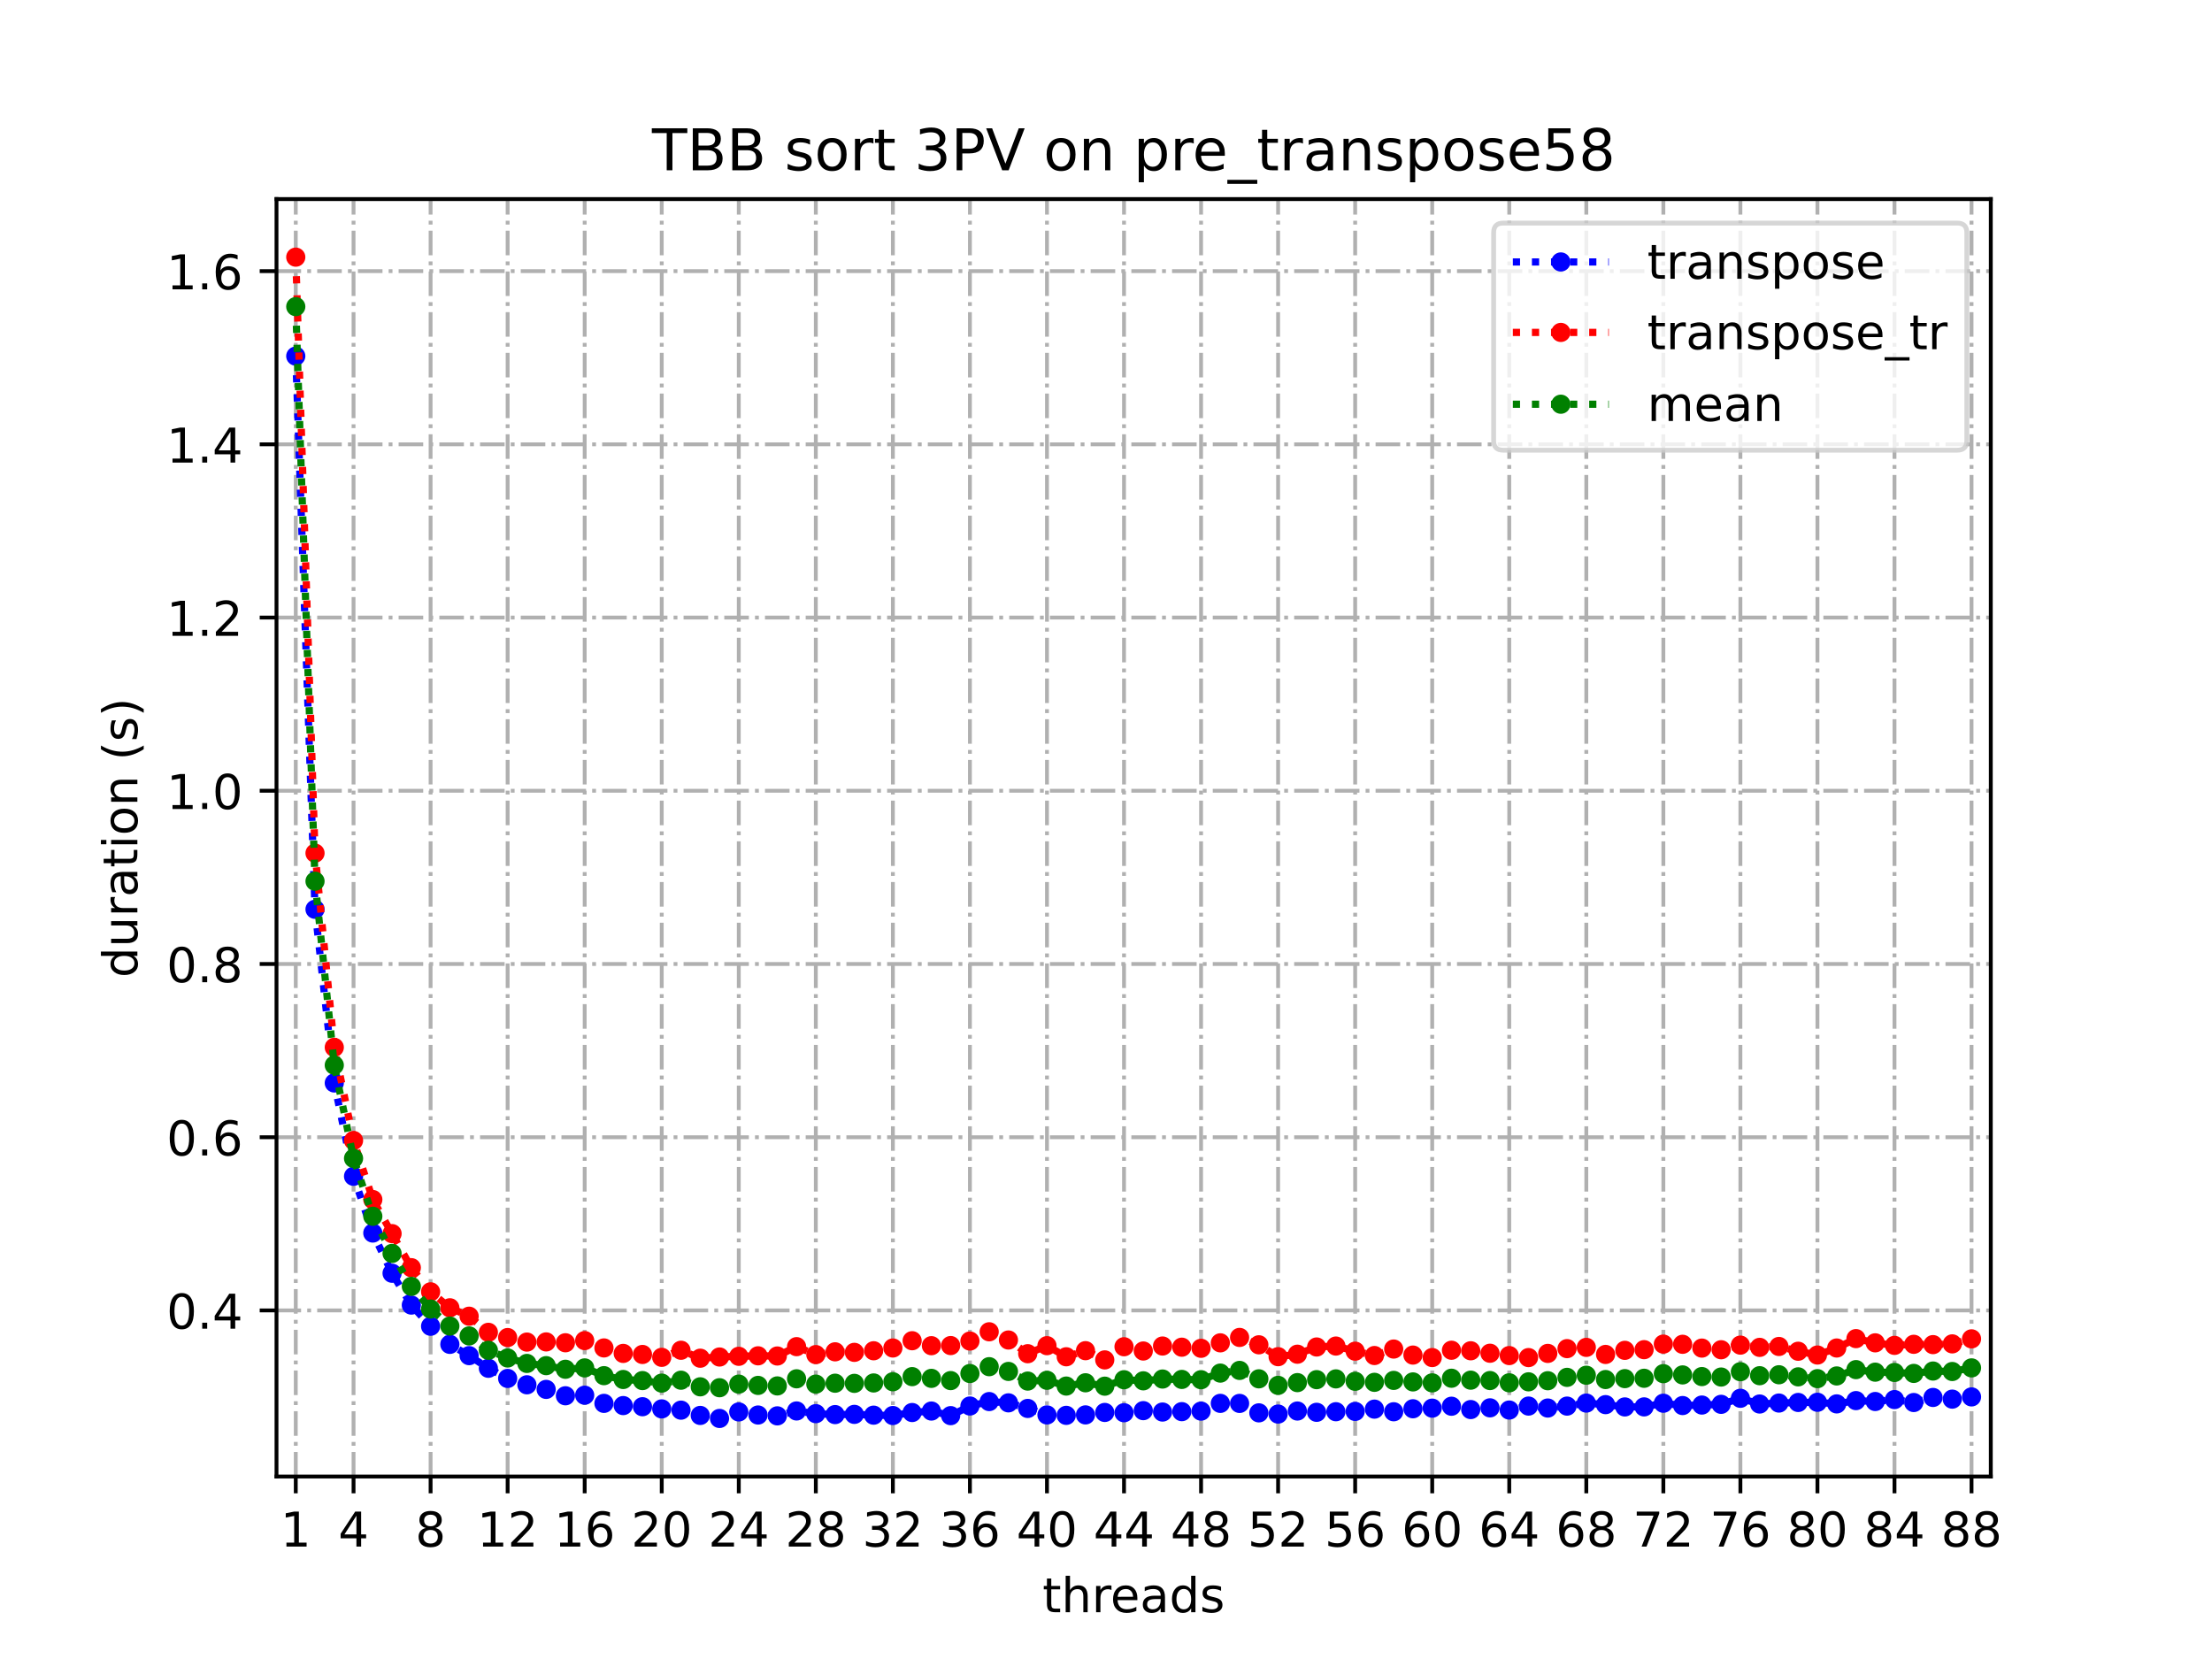 <?xml version="1.0" encoding="utf-8" standalone="no"?>
<!DOCTYPE svg PUBLIC "-//W3C//DTD SVG 1.1//EN"
  "http://www.w3.org/Graphics/SVG/1.1/DTD/svg11.dtd">
<!-- Created with matplotlib (https://matplotlib.org/) -->
<svg height="345.6pt" version="1.1" viewBox="0 0 460.8 345.6" width="460.8pt" xmlns="http://www.w3.org/2000/svg" xmlns:xlink="http://www.w3.org/1999/xlink">
 <defs>
  <style type="text/css">
*{stroke-linecap:butt;stroke-linejoin:round;}
  </style>
 </defs>
 <g id="figure_1">
  <g id="patch_1">
   <path d="M 0 345.6 
L 460.8 345.6 
L 460.8 0 
L 0 0 
z
" style="fill:#ffffff;"/>
  </g>
  <g id="axes_1">
   <g id="patch_2">
    <path d="M 57.6 307.584 
L 414.72 307.584 
L 414.72 41.472 
L 57.6 41.472 
z
" style="fill:#ffffff;"/>
   </g>
   <g id="matplotlib.axis_1">
    <g id="xtick_1">
     <g id="line2d_1">
      <path clip-path="url(#p48dcdd877f)" d="M 61.613 307.584 
L 61.613 41.472 
" style="fill:none;stroke:#b0b0b0;stroke-dasharray:5.12,1.28,0.8,1.28;stroke-dashoffset:0;stroke-width:0.8;"/>
     </g>
     <g id="line2d_2">
      <defs>
       <path d="M 0 0 
L 0 3.5 
" id="m9a6787e5bf" style="stroke:#000000;stroke-width:0.8;"/>
      </defs>
      <g>
       <use style="stroke:#000000;stroke-width:0.8;" x="61.613" xlink:href="#m9a6787e5bf" y="307.584"/>
      </g>
     </g>
     <g id="text_1">
      <!-- 1 -->
      <defs>
       <path d="M 12.406 8.297 
L 28.516 8.297 
L 28.516 63.922 
L 10.984 60.406 
L 10.984 69.391 
L 28.422 72.906 
L 38.281 72.906 
L 38.281 8.297 
L 54.391 8.297 
L 54.391 0 
L 12.406 0 
z
" id="DejaVuSans-49"/>
      </defs>
      <g transform="translate(58.431 322.182)scale(0.1 -0.1)">
       <use xlink:href="#DejaVuSans-49"/>
      </g>
     </g>
    </g>
    <g id="xtick_2">
     <g id="line2d_3">
      <path clip-path="url(#p48dcdd877f)" d="M 73.65 307.584 
L 73.65 41.472 
" style="fill:none;stroke:#b0b0b0;stroke-dasharray:5.12,1.28,0.8,1.28;stroke-dashoffset:0;stroke-width:0.8;"/>
     </g>
     <g id="line2d_4">
      <g>
       <use style="stroke:#000000;stroke-width:0.8;" x="73.65" xlink:href="#m9a6787e5bf" y="307.584"/>
      </g>
     </g>
     <g id="text_2">
      <!-- 4 -->
      <defs>
       <path d="M 37.797 64.312 
L 12.891 25.391 
L 37.797 25.391 
z
M 35.203 72.906 
L 47.609 72.906 
L 47.609 25.391 
L 58.016 25.391 
L 58.016 17.188 
L 47.609 17.188 
L 47.609 0 
L 37.797 0 
L 37.797 17.188 
L 4.891 17.188 
L 4.891 26.703 
z
" id="DejaVuSans-52"/>
      </defs>
      <g transform="translate(70.469 322.182)scale(0.1 -0.1)">
       <use xlink:href="#DejaVuSans-52"/>
      </g>
     </g>
    </g>
    <g id="xtick_3">
     <g id="line2d_5">
      <path clip-path="url(#p48dcdd877f)" d="M 89.701 307.584 
L 89.701 41.472 
" style="fill:none;stroke:#b0b0b0;stroke-dasharray:5.12,1.28,0.8,1.28;stroke-dashoffset:0;stroke-width:0.8;"/>
     </g>
     <g id="line2d_6">
      <g>
       <use style="stroke:#000000;stroke-width:0.8;" x="89.701" xlink:href="#m9a6787e5bf" y="307.584"/>
      </g>
     </g>
     <g id="text_3">
      <!-- 8 -->
      <defs>
       <path d="M 31.781 34.625 
Q 24.75 34.625 20.719 30.859 
Q 16.703 27.094 16.703 20.516 
Q 16.703 13.922 20.719 10.156 
Q 24.75 6.391 31.781 6.391 
Q 38.812 6.391 42.859 10.172 
Q 46.922 13.969 46.922 20.516 
Q 46.922 27.094 42.891 30.859 
Q 38.875 34.625 31.781 34.625 
z
M 21.922 38.812 
Q 15.578 40.375 12.031 44.719 
Q 8.5 49.078 8.5 55.328 
Q 8.5 64.062 14.719 69.141 
Q 20.953 74.219 31.781 74.219 
Q 42.672 74.219 48.875 69.141 
Q 55.078 64.062 55.078 55.328 
Q 55.078 49.078 51.531 44.719 
Q 48 40.375 41.703 38.812 
Q 48.828 37.156 52.797 32.312 
Q 56.781 27.484 56.781 20.516 
Q 56.781 9.906 50.312 4.234 
Q 43.844 -1.422 31.781 -1.422 
Q 19.734 -1.422 13.25 4.234 
Q 6.781 9.906 6.781 20.516 
Q 6.781 27.484 10.781 32.312 
Q 14.797 37.156 21.922 38.812 
z
M 18.312 54.391 
Q 18.312 48.734 21.844 45.562 
Q 25.391 42.391 31.781 42.391 
Q 38.141 42.391 41.719 45.562 
Q 45.312 48.734 45.312 54.391 
Q 45.312 60.062 41.719 63.234 
Q 38.141 66.406 31.781 66.406 
Q 25.391 66.406 21.844 63.234 
Q 18.312 60.062 18.312 54.391 
z
" id="DejaVuSans-56"/>
      </defs>
      <g transform="translate(86.519 322.182)scale(0.1 -0.1)">
       <use xlink:href="#DejaVuSans-56"/>
      </g>
     </g>
    </g>
    <g id="xtick_4">
     <g id="line2d_7">
      <path clip-path="url(#p48dcdd877f)" d="M 105.751 307.584 
L 105.751 41.472 
" style="fill:none;stroke:#b0b0b0;stroke-dasharray:5.12,1.28,0.8,1.28;stroke-dashoffset:0;stroke-width:0.8;"/>
     </g>
     <g id="line2d_8">
      <g>
       <use style="stroke:#000000;stroke-width:0.8;" x="105.751" xlink:href="#m9a6787e5bf" y="307.584"/>
      </g>
     </g>
     <g id="text_4">
      <!-- 12 -->
      <defs>
       <path d="M 19.188 8.297 
L 53.609 8.297 
L 53.609 0 
L 7.328 0 
L 7.328 8.297 
Q 12.938 14.109 22.625 23.891 
Q 32.328 33.688 34.812 36.531 
Q 39.547 41.844 41.422 45.531 
Q 43.312 49.219 43.312 52.781 
Q 43.312 58.594 39.234 62.25 
Q 35.156 65.922 28.609 65.922 
Q 23.969 65.922 18.812 64.312 
Q 13.672 62.703 7.812 59.422 
L 7.812 69.391 
Q 13.766 71.781 18.938 73 
Q 24.125 74.219 28.422 74.219 
Q 39.75 74.219 46.484 68.547 
Q 53.219 62.891 53.219 53.422 
Q 53.219 48.922 51.531 44.891 
Q 49.859 40.875 45.406 35.406 
Q 44.188 33.984 37.641 27.219 
Q 31.109 20.453 19.188 8.297 
z
" id="DejaVuSans-50"/>
      </defs>
      <g transform="translate(99.389 322.182)scale(0.1 -0.1)">
       <use xlink:href="#DejaVuSans-49"/>
       <use x="63.623" xlink:href="#DejaVuSans-50"/>
      </g>
     </g>
    </g>
    <g id="xtick_5">
     <g id="line2d_9">
      <path clip-path="url(#p48dcdd877f)" d="M 121.801 307.584 
L 121.801 41.472 
" style="fill:none;stroke:#b0b0b0;stroke-dasharray:5.12,1.28,0.8,1.28;stroke-dashoffset:0;stroke-width:0.8;"/>
     </g>
     <g id="line2d_10">
      <g>
       <use style="stroke:#000000;stroke-width:0.8;" x="121.801" xlink:href="#m9a6787e5bf" y="307.584"/>
      </g>
     </g>
     <g id="text_5">
      <!-- 16 -->
      <defs>
       <path d="M 33.016 40.375 
Q 26.375 40.375 22.484 35.828 
Q 18.609 31.297 18.609 23.391 
Q 18.609 15.531 22.484 10.953 
Q 26.375 6.391 33.016 6.391 
Q 39.656 6.391 43.531 10.953 
Q 47.406 15.531 47.406 23.391 
Q 47.406 31.297 43.531 35.828 
Q 39.656 40.375 33.016 40.375 
z
M 52.594 71.297 
L 52.594 62.312 
Q 48.875 64.062 45.094 64.984 
Q 41.312 65.922 37.594 65.922 
Q 27.828 65.922 22.672 59.328 
Q 17.531 52.734 16.797 39.406 
Q 19.672 43.656 24.016 45.922 
Q 28.375 48.188 33.594 48.188 
Q 44.578 48.188 50.953 41.516 
Q 57.328 34.859 57.328 23.391 
Q 57.328 12.156 50.688 5.359 
Q 44.047 -1.422 33.016 -1.422 
Q 20.359 -1.422 13.672 8.266 
Q 6.984 17.969 6.984 36.375 
Q 6.984 53.656 15.188 63.938 
Q 23.391 74.219 37.203 74.219 
Q 40.922 74.219 44.703 73.484 
Q 48.484 72.75 52.594 71.297 
z
" id="DejaVuSans-54"/>
      </defs>
      <g transform="translate(115.439 322.182)scale(0.1 -0.1)">
       <use xlink:href="#DejaVuSans-49"/>
       <use x="63.623" xlink:href="#DejaVuSans-54"/>
      </g>
     </g>
    </g>
    <g id="xtick_6">
     <g id="line2d_11">
      <path clip-path="url(#p48dcdd877f)" d="M 137.852 307.584 
L 137.852 41.472 
" style="fill:none;stroke:#b0b0b0;stroke-dasharray:5.12,1.28,0.8,1.28;stroke-dashoffset:0;stroke-width:0.8;"/>
     </g>
     <g id="line2d_12">
      <g>
       <use style="stroke:#000000;stroke-width:0.8;" x="137.852" xlink:href="#m9a6787e5bf" y="307.584"/>
      </g>
     </g>
     <g id="text_6">
      <!-- 20 -->
      <defs>
       <path d="M 31.781 66.406 
Q 24.172 66.406 20.328 58.906 
Q 16.5 51.422 16.5 36.375 
Q 16.5 21.391 20.328 13.891 
Q 24.172 6.391 31.781 6.391 
Q 39.453 6.391 43.281 13.891 
Q 47.125 21.391 47.125 36.375 
Q 47.125 51.422 43.281 58.906 
Q 39.453 66.406 31.781 66.406 
z
M 31.781 74.219 
Q 44.047 74.219 50.516 64.516 
Q 56.984 54.828 56.984 36.375 
Q 56.984 17.969 50.516 8.266 
Q 44.047 -1.422 31.781 -1.422 
Q 19.531 -1.422 13.062 8.266 
Q 6.594 17.969 6.594 36.375 
Q 6.594 54.828 13.062 64.516 
Q 19.531 74.219 31.781 74.219 
z
" id="DejaVuSans-48"/>
      </defs>
      <g transform="translate(131.489 322.182)scale(0.1 -0.1)">
       <use xlink:href="#DejaVuSans-50"/>
       <use x="63.623" xlink:href="#DejaVuSans-48"/>
      </g>
     </g>
    </g>
    <g id="xtick_7">
     <g id="line2d_13">
      <path clip-path="url(#p48dcdd877f)" d="M 153.902 307.584 
L 153.902 41.472 
" style="fill:none;stroke:#b0b0b0;stroke-dasharray:5.12,1.28,0.8,1.28;stroke-dashoffset:0;stroke-width:0.8;"/>
     </g>
     <g id="line2d_14">
      <g>
       <use style="stroke:#000000;stroke-width:0.8;" x="153.902" xlink:href="#m9a6787e5bf" y="307.584"/>
      </g>
     </g>
     <g id="text_7">
      <!-- 24 -->
      <g transform="translate(147.54 322.182)scale(0.1 -0.1)">
       <use xlink:href="#DejaVuSans-50"/>
       <use x="63.623" xlink:href="#DejaVuSans-52"/>
      </g>
     </g>
    </g>
    <g id="xtick_8">
     <g id="line2d_15">
      <path clip-path="url(#p48dcdd877f)" d="M 169.952 307.584 
L 169.952 41.472 
" style="fill:none;stroke:#b0b0b0;stroke-dasharray:5.12,1.28,0.8,1.28;stroke-dashoffset:0;stroke-width:0.8;"/>
     </g>
     <g id="line2d_16">
      <g>
       <use style="stroke:#000000;stroke-width:0.8;" x="169.952" xlink:href="#m9a6787e5bf" y="307.584"/>
      </g>
     </g>
     <g id="text_8">
      <!-- 28 -->
      <g transform="translate(163.59 322.182)scale(0.1 -0.1)">
       <use xlink:href="#DejaVuSans-50"/>
       <use x="63.623" xlink:href="#DejaVuSans-56"/>
      </g>
     </g>
    </g>
    <g id="xtick_9">
     <g id="line2d_17">
      <path clip-path="url(#p48dcdd877f)" d="M 186.003 307.584 
L 186.003 41.472 
" style="fill:none;stroke:#b0b0b0;stroke-dasharray:5.12,1.28,0.8,1.28;stroke-dashoffset:0;stroke-width:0.8;"/>
     </g>
     <g id="line2d_18">
      <g>
       <use style="stroke:#000000;stroke-width:0.8;" x="186.003" xlink:href="#m9a6787e5bf" y="307.584"/>
      </g>
     </g>
     <g id="text_9">
      <!-- 32 -->
      <defs>
       <path d="M 40.578 39.312 
Q 47.656 37.797 51.625 33 
Q 55.609 28.219 55.609 21.188 
Q 55.609 10.406 48.188 4.484 
Q 40.766 -1.422 27.094 -1.422 
Q 22.516 -1.422 17.656 -0.516 
Q 12.797 0.391 7.625 2.203 
L 7.625 11.719 
Q 11.719 9.328 16.594 8.109 
Q 21.484 6.891 26.812 6.891 
Q 36.078 6.891 40.938 10.547 
Q 45.797 14.203 45.797 21.188 
Q 45.797 27.641 41.281 31.266 
Q 36.766 34.906 28.719 34.906 
L 20.219 34.906 
L 20.219 43.016 
L 29.109 43.016 
Q 36.375 43.016 40.234 45.922 
Q 44.094 48.828 44.094 54.297 
Q 44.094 59.906 40.109 62.906 
Q 36.141 65.922 28.719 65.922 
Q 24.656 65.922 20.016 65.031 
Q 15.375 64.156 9.812 62.312 
L 9.812 71.094 
Q 15.438 72.656 20.344 73.438 
Q 25.25 74.219 29.594 74.219 
Q 40.828 74.219 47.359 69.109 
Q 53.906 64.016 53.906 55.328 
Q 53.906 49.266 50.438 45.094 
Q 46.969 40.922 40.578 39.312 
z
" id="DejaVuSans-51"/>
      </defs>
      <g transform="translate(179.64 322.182)scale(0.1 -0.1)">
       <use xlink:href="#DejaVuSans-51"/>
       <use x="63.623" xlink:href="#DejaVuSans-50"/>
      </g>
     </g>
    </g>
    <g id="xtick_10">
     <g id="line2d_19">
      <path clip-path="url(#p48dcdd877f)" d="M 202.053 307.584 
L 202.053 41.472 
" style="fill:none;stroke:#b0b0b0;stroke-dasharray:5.12,1.28,0.8,1.28;stroke-dashoffset:0;stroke-width:0.8;"/>
     </g>
     <g id="line2d_20">
      <g>
       <use style="stroke:#000000;stroke-width:0.8;" x="202.053" xlink:href="#m9a6787e5bf" y="307.584"/>
      </g>
     </g>
     <g id="text_10">
      <!-- 36 -->
      <g transform="translate(195.691 322.182)scale(0.1 -0.1)">
       <use xlink:href="#DejaVuSans-51"/>
       <use x="63.623" xlink:href="#DejaVuSans-54"/>
      </g>
     </g>
    </g>
    <g id="xtick_11">
     <g id="line2d_21">
      <path clip-path="url(#p48dcdd877f)" d="M 218.103 307.584 
L 218.103 41.472 
" style="fill:none;stroke:#b0b0b0;stroke-dasharray:5.12,1.28,0.8,1.28;stroke-dashoffset:0;stroke-width:0.8;"/>
     </g>
     <g id="line2d_22">
      <g>
       <use style="stroke:#000000;stroke-width:0.8;" x="218.103" xlink:href="#m9a6787e5bf" y="307.584"/>
      </g>
     </g>
     <g id="text_11">
      <!-- 40 -->
      <g transform="translate(211.741 322.182)scale(0.1 -0.1)">
       <use xlink:href="#DejaVuSans-52"/>
       <use x="63.623" xlink:href="#DejaVuSans-48"/>
      </g>
     </g>
    </g>
    <g id="xtick_12">
     <g id="line2d_23">
      <path clip-path="url(#p48dcdd877f)" d="M 234.154 307.584 
L 234.154 41.472 
" style="fill:none;stroke:#b0b0b0;stroke-dasharray:5.12,1.28,0.8,1.28;stroke-dashoffset:0;stroke-width:0.8;"/>
     </g>
     <g id="line2d_24">
      <g>
       <use style="stroke:#000000;stroke-width:0.8;" x="234.154" xlink:href="#m9a6787e5bf" y="307.584"/>
      </g>
     </g>
     <g id="text_12">
      <!-- 44 -->
      <g transform="translate(227.791 322.182)scale(0.1 -0.1)">
       <use xlink:href="#DejaVuSans-52"/>
       <use x="63.623" xlink:href="#DejaVuSans-52"/>
      </g>
     </g>
    </g>
    <g id="xtick_13">
     <g id="line2d_25">
      <path clip-path="url(#p48dcdd877f)" d="M 250.204 307.584 
L 250.204 41.472 
" style="fill:none;stroke:#b0b0b0;stroke-dasharray:5.12,1.28,0.8,1.28;stroke-dashoffset:0;stroke-width:0.8;"/>
     </g>
     <g id="line2d_26">
      <g>
       <use style="stroke:#000000;stroke-width:0.8;" x="250.204" xlink:href="#m9a6787e5bf" y="307.584"/>
      </g>
     </g>
     <g id="text_13">
      <!-- 48 -->
      <g transform="translate(243.842 322.182)scale(0.1 -0.1)">
       <use xlink:href="#DejaVuSans-52"/>
       <use x="63.623" xlink:href="#DejaVuSans-56"/>
      </g>
     </g>
    </g>
    <g id="xtick_14">
     <g id="line2d_27">
      <path clip-path="url(#p48dcdd877f)" d="M 266.254 307.584 
L 266.254 41.472 
" style="fill:none;stroke:#b0b0b0;stroke-dasharray:5.12,1.28,0.8,1.28;stroke-dashoffset:0;stroke-width:0.8;"/>
     </g>
     <g id="line2d_28">
      <g>
       <use style="stroke:#000000;stroke-width:0.8;" x="266.254" xlink:href="#m9a6787e5bf" y="307.584"/>
      </g>
     </g>
     <g id="text_14">
      <!-- 52 -->
      <defs>
       <path d="M 10.797 72.906 
L 49.516 72.906 
L 49.516 64.594 
L 19.828 64.594 
L 19.828 46.734 
Q 21.969 47.469 24.109 47.828 
Q 26.266 48.188 28.422 48.188 
Q 40.625 48.188 47.75 41.5 
Q 54.891 34.812 54.891 23.391 
Q 54.891 11.625 47.562 5.094 
Q 40.234 -1.422 26.906 -1.422 
Q 22.312 -1.422 17.547 -0.641 
Q 12.797 0.141 7.719 1.703 
L 7.719 11.625 
Q 12.109 9.234 16.797 8.062 
Q 21.484 6.891 26.703 6.891 
Q 35.156 6.891 40.078 11.328 
Q 45.016 15.766 45.016 23.391 
Q 45.016 31 40.078 35.438 
Q 35.156 39.891 26.703 39.891 
Q 22.75 39.891 18.812 39.016 
Q 14.891 38.141 10.797 36.281 
z
" id="DejaVuSans-53"/>
      </defs>
      <g transform="translate(259.892 322.182)scale(0.1 -0.1)">
       <use xlink:href="#DejaVuSans-53"/>
       <use x="63.623" xlink:href="#DejaVuSans-50"/>
      </g>
     </g>
    </g>
    <g id="xtick_15">
     <g id="line2d_29">
      <path clip-path="url(#p48dcdd877f)" d="M 282.305 307.584 
L 282.305 41.472 
" style="fill:none;stroke:#b0b0b0;stroke-dasharray:5.12,1.28,0.8,1.28;stroke-dashoffset:0;stroke-width:0.8;"/>
     </g>
     <g id="line2d_30">
      <g>
       <use style="stroke:#000000;stroke-width:0.8;" x="282.305" xlink:href="#m9a6787e5bf" y="307.584"/>
      </g>
     </g>
     <g id="text_15">
      <!-- 56 -->
      <g transform="translate(275.942 322.182)scale(0.1 -0.1)">
       <use xlink:href="#DejaVuSans-53"/>
       <use x="63.623" xlink:href="#DejaVuSans-54"/>
      </g>
     </g>
    </g>
    <g id="xtick_16">
     <g id="line2d_31">
      <path clip-path="url(#p48dcdd877f)" d="M 298.355 307.584 
L 298.355 41.472 
" style="fill:none;stroke:#b0b0b0;stroke-dasharray:5.12,1.28,0.8,1.28;stroke-dashoffset:0;stroke-width:0.8;"/>
     </g>
     <g id="line2d_32">
      <g>
       <use style="stroke:#000000;stroke-width:0.8;" x="298.355" xlink:href="#m9a6787e5bf" y="307.584"/>
      </g>
     </g>
     <g id="text_16">
      <!-- 60 -->
      <g transform="translate(291.993 322.182)scale(0.1 -0.1)">
       <use xlink:href="#DejaVuSans-54"/>
       <use x="63.623" xlink:href="#DejaVuSans-48"/>
      </g>
     </g>
    </g>
    <g id="xtick_17">
     <g id="line2d_33">
      <path clip-path="url(#p48dcdd877f)" d="M 314.405 307.584 
L 314.405 41.472 
" style="fill:none;stroke:#b0b0b0;stroke-dasharray:5.12,1.28,0.8,1.28;stroke-dashoffset:0;stroke-width:0.8;"/>
     </g>
     <g id="line2d_34">
      <g>
       <use style="stroke:#000000;stroke-width:0.8;" x="314.405" xlink:href="#m9a6787e5bf" y="307.584"/>
      </g>
     </g>
     <g id="text_17">
      <!-- 64 -->
      <g transform="translate(308.043 322.182)scale(0.1 -0.1)">
       <use xlink:href="#DejaVuSans-54"/>
       <use x="63.623" xlink:href="#DejaVuSans-52"/>
      </g>
     </g>
    </g>
    <g id="xtick_18">
     <g id="line2d_35">
      <path clip-path="url(#p48dcdd877f)" d="M 330.456 307.584 
L 330.456 41.472 
" style="fill:none;stroke:#b0b0b0;stroke-dasharray:5.12,1.28,0.8,1.28;stroke-dashoffset:0;stroke-width:0.8;"/>
     </g>
     <g id="line2d_36">
      <g>
       <use style="stroke:#000000;stroke-width:0.8;" x="330.456" xlink:href="#m9a6787e5bf" y="307.584"/>
      </g>
     </g>
     <g id="text_18">
      <!-- 68 -->
      <g transform="translate(324.093 322.182)scale(0.1 -0.1)">
       <use xlink:href="#DejaVuSans-54"/>
       <use x="63.623" xlink:href="#DejaVuSans-56"/>
      </g>
     </g>
    </g>
    <g id="xtick_19">
     <g id="line2d_37">
      <path clip-path="url(#p48dcdd877f)" d="M 346.506 307.584 
L 346.506 41.472 
" style="fill:none;stroke:#b0b0b0;stroke-dasharray:5.12,1.28,0.8,1.28;stroke-dashoffset:0;stroke-width:0.8;"/>
     </g>
     <g id="line2d_38">
      <g>
       <use style="stroke:#000000;stroke-width:0.8;" x="346.506" xlink:href="#m9a6787e5bf" y="307.584"/>
      </g>
     </g>
     <g id="text_19">
      <!-- 72 -->
      <defs>
       <path d="M 8.203 72.906 
L 55.078 72.906 
L 55.078 68.703 
L 28.609 0 
L 18.312 0 
L 43.219 64.594 
L 8.203 64.594 
z
" id="DejaVuSans-55"/>
      </defs>
      <g transform="translate(340.144 322.182)scale(0.1 -0.1)">
       <use xlink:href="#DejaVuSans-55"/>
       <use x="63.623" xlink:href="#DejaVuSans-50"/>
      </g>
     </g>
    </g>
    <g id="xtick_20">
     <g id="line2d_39">
      <path clip-path="url(#p48dcdd877f)" d="M 362.556 307.584 
L 362.556 41.472 
" style="fill:none;stroke:#b0b0b0;stroke-dasharray:5.12,1.28,0.8,1.28;stroke-dashoffset:0;stroke-width:0.8;"/>
     </g>
     <g id="line2d_40">
      <g>
       <use style="stroke:#000000;stroke-width:0.8;" x="362.556" xlink:href="#m9a6787e5bf" y="307.584"/>
      </g>
     </g>
     <g id="text_20">
      <!-- 76 -->
      <g transform="translate(356.194 322.182)scale(0.1 -0.1)">
       <use xlink:href="#DejaVuSans-55"/>
       <use x="63.623" xlink:href="#DejaVuSans-54"/>
      </g>
     </g>
    </g>
    <g id="xtick_21">
     <g id="line2d_41">
      <path clip-path="url(#p48dcdd877f)" d="M 378.607 307.584 
L 378.607 41.472 
" style="fill:none;stroke:#b0b0b0;stroke-dasharray:5.12,1.28,0.8,1.28;stroke-dashoffset:0;stroke-width:0.8;"/>
     </g>
     <g id="line2d_42">
      <g>
       <use style="stroke:#000000;stroke-width:0.8;" x="378.607" xlink:href="#m9a6787e5bf" y="307.584"/>
      </g>
     </g>
     <g id="text_21">
      <!-- 80 -->
      <g transform="translate(372.244 322.182)scale(0.1 -0.1)">
       <use xlink:href="#DejaVuSans-56"/>
       <use x="63.623" xlink:href="#DejaVuSans-48"/>
      </g>
     </g>
    </g>
    <g id="xtick_22">
     <g id="line2d_43">
      <path clip-path="url(#p48dcdd877f)" d="M 394.657 307.584 
L 394.657 41.472 
" style="fill:none;stroke:#b0b0b0;stroke-dasharray:5.12,1.28,0.8,1.28;stroke-dashoffset:0;stroke-width:0.8;"/>
     </g>
     <g id="line2d_44">
      <g>
       <use style="stroke:#000000;stroke-width:0.8;" x="394.657" xlink:href="#m9a6787e5bf" y="307.584"/>
      </g>
     </g>
     <g id="text_22">
      <!-- 84 -->
      <g transform="translate(388.295 322.182)scale(0.1 -0.1)">
       <use xlink:href="#DejaVuSans-56"/>
       <use x="63.623" xlink:href="#DejaVuSans-52"/>
      </g>
     </g>
    </g>
    <g id="xtick_23">
     <g id="line2d_45">
      <path clip-path="url(#p48dcdd877f)" d="M 410.707 307.584 
L 410.707 41.472 
" style="fill:none;stroke:#b0b0b0;stroke-dasharray:5.12,1.28,0.8,1.28;stroke-dashoffset:0;stroke-width:0.8;"/>
     </g>
     <g id="line2d_46">
      <g>
       <use style="stroke:#000000;stroke-width:0.8;" x="410.707" xlink:href="#m9a6787e5bf" y="307.584"/>
      </g>
     </g>
     <g id="text_23">
      <!-- 88 -->
      <g transform="translate(404.345 322.182)scale(0.1 -0.1)">
       <use xlink:href="#DejaVuSans-56"/>
       <use x="63.623" xlink:href="#DejaVuSans-56"/>
      </g>
     </g>
    </g>
    <g id="text_24">
     <!-- threads -->
     <defs>
      <path d="M 18.312 70.219 
L 18.312 54.688 
L 36.812 54.688 
L 36.812 47.703 
L 18.312 47.703 
L 18.312 18.016 
Q 18.312 11.328 20.141 9.422 
Q 21.969 7.516 27.594 7.516 
L 36.812 7.516 
L 36.812 0 
L 27.594 0 
Q 17.188 0 13.234 3.875 
Q 9.281 7.766 9.281 18.016 
L 9.281 47.703 
L 2.688 47.703 
L 2.688 54.688 
L 9.281 54.688 
L 9.281 70.219 
z
" id="DejaVuSans-116"/>
      <path d="M 54.891 33.016 
L 54.891 0 
L 45.906 0 
L 45.906 32.719 
Q 45.906 40.484 42.875 44.328 
Q 39.844 48.188 33.797 48.188 
Q 26.516 48.188 22.312 43.547 
Q 18.109 38.922 18.109 30.906 
L 18.109 0 
L 9.078 0 
L 9.078 75.984 
L 18.109 75.984 
L 18.109 46.188 
Q 21.344 51.125 25.703 53.562 
Q 30.078 56 35.797 56 
Q 45.219 56 50.047 50.172 
Q 54.891 44.344 54.891 33.016 
z
" id="DejaVuSans-104"/>
      <path d="M 41.109 46.297 
Q 39.594 47.172 37.812 47.578 
Q 36.031 48 33.891 48 
Q 26.266 48 22.188 43.047 
Q 18.109 38.094 18.109 28.812 
L 18.109 0 
L 9.078 0 
L 9.078 54.688 
L 18.109 54.688 
L 18.109 46.188 
Q 20.953 51.172 25.484 53.578 
Q 30.031 56 36.531 56 
Q 37.453 56 38.578 55.875 
Q 39.703 55.766 41.062 55.516 
z
" id="DejaVuSans-114"/>
      <path d="M 56.203 29.594 
L 56.203 25.203 
L 14.891 25.203 
Q 15.484 15.922 20.484 11.062 
Q 25.484 6.203 34.422 6.203 
Q 39.594 6.203 44.453 7.469 
Q 49.312 8.734 54.109 11.281 
L 54.109 2.781 
Q 49.266 0.734 44.188 -0.344 
Q 39.109 -1.422 33.891 -1.422 
Q 20.797 -1.422 13.156 6.188 
Q 5.516 13.812 5.516 26.812 
Q 5.516 40.234 12.766 48.109 
Q 20.016 56 32.328 56 
Q 43.359 56 49.781 48.891 
Q 56.203 41.797 56.203 29.594 
z
M 47.219 32.234 
Q 47.125 39.594 43.094 43.984 
Q 39.062 48.391 32.422 48.391 
Q 24.906 48.391 20.391 44.141 
Q 15.875 39.891 15.188 32.172 
z
" id="DejaVuSans-101"/>
      <path d="M 34.281 27.484 
Q 23.391 27.484 19.188 25 
Q 14.984 22.516 14.984 16.5 
Q 14.984 11.719 18.141 8.906 
Q 21.297 6.109 26.703 6.109 
Q 34.188 6.109 38.703 11.406 
Q 43.219 16.703 43.219 25.484 
L 43.219 27.484 
z
M 52.203 31.203 
L 52.203 0 
L 43.219 0 
L 43.219 8.297 
Q 40.141 3.328 35.547 0.953 
Q 30.953 -1.422 24.312 -1.422 
Q 15.922 -1.422 10.953 3.297 
Q 6 8.016 6 15.922 
Q 6 25.141 12.172 29.828 
Q 18.359 34.516 30.609 34.516 
L 43.219 34.516 
L 43.219 35.406 
Q 43.219 41.609 39.141 45 
Q 35.062 48.391 27.688 48.391 
Q 23 48.391 18.547 47.266 
Q 14.109 46.141 10.016 43.891 
L 10.016 52.203 
Q 14.938 54.109 19.578 55.047 
Q 24.219 56 28.609 56 
Q 40.484 56 46.344 49.844 
Q 52.203 43.703 52.203 31.203 
z
" id="DejaVuSans-97"/>
      <path d="M 45.406 46.391 
L 45.406 75.984 
L 54.391 75.984 
L 54.391 0 
L 45.406 0 
L 45.406 8.203 
Q 42.578 3.328 38.25 0.953 
Q 33.938 -1.422 27.875 -1.422 
Q 17.969 -1.422 11.734 6.484 
Q 5.516 14.406 5.516 27.297 
Q 5.516 40.188 11.734 48.094 
Q 17.969 56 27.875 56 
Q 33.938 56 38.25 53.625 
Q 42.578 51.266 45.406 46.391 
z
M 14.797 27.297 
Q 14.797 17.391 18.875 11.75 
Q 22.953 6.109 30.078 6.109 
Q 37.203 6.109 41.297 11.75 
Q 45.406 17.391 45.406 27.297 
Q 45.406 37.203 41.297 42.844 
Q 37.203 48.484 30.078 48.484 
Q 22.953 48.484 18.875 42.844 
Q 14.797 37.203 14.797 27.297 
z
" id="DejaVuSans-100"/>
      <path d="M 44.281 53.078 
L 44.281 44.578 
Q 40.484 46.531 36.375 47.5 
Q 32.281 48.484 27.875 48.484 
Q 21.188 48.484 17.844 46.438 
Q 14.5 44.391 14.5 40.281 
Q 14.5 37.156 16.891 35.375 
Q 19.281 33.594 26.516 31.984 
L 29.594 31.297 
Q 39.156 29.25 43.188 25.516 
Q 47.219 21.781 47.219 15.094 
Q 47.219 7.469 41.188 3.016 
Q 35.156 -1.422 24.609 -1.422 
Q 20.219 -1.422 15.453 -0.562 
Q 10.688 0.297 5.422 2 
L 5.422 11.281 
Q 10.406 8.688 15.234 7.391 
Q 20.062 6.109 24.812 6.109 
Q 31.156 6.109 34.562 8.281 
Q 37.984 10.453 37.984 14.406 
Q 37.984 18.062 35.516 20.016 
Q 33.062 21.969 24.703 23.781 
L 21.578 24.516 
Q 13.234 26.266 9.516 29.906 
Q 5.812 33.547 5.812 39.891 
Q 5.812 47.609 11.281 51.797 
Q 16.75 56 26.812 56 
Q 31.781 56 36.172 55.266 
Q 40.578 54.547 44.281 53.078 
z
" id="DejaVuSans-115"/>
     </defs>
     <g transform="translate(217.169 335.861)scale(0.1 -0.1)">
      <use xlink:href="#DejaVuSans-116"/>
      <use x="39.209" xlink:href="#DejaVuSans-104"/>
      <use x="102.588" xlink:href="#DejaVuSans-114"/>
      <use x="141.451" xlink:href="#DejaVuSans-101"/>
      <use x="202.975" xlink:href="#DejaVuSans-97"/>
      <use x="264.254" xlink:href="#DejaVuSans-100"/>
      <use x="327.73" xlink:href="#DejaVuSans-115"/>
     </g>
    </g>
   </g>
   <g id="matplotlib.axis_2">
    <g id="ytick_1">
     <g id="line2d_47">
      <path clip-path="url(#p48dcdd877f)" d="M 57.6 272.987 
L 414.72 272.987 
" style="fill:none;stroke:#b0b0b0;stroke-dasharray:5.12,1.28,0.8,1.28;stroke-dashoffset:0;stroke-width:0.8;"/>
     </g>
     <g id="line2d_48">
      <defs>
       <path d="M 0 0 
L -3.5 0 
" id="mca48695cab" style="stroke:#000000;stroke-width:0.8;"/>
      </defs>
      <g>
       <use style="stroke:#000000;stroke-width:0.8;" x="57.6" xlink:href="#mca48695cab" y="272.987"/>
      </g>
     </g>
     <g id="text_25">
      <!-- 0.4 -->
      <defs>
       <path d="M 10.688 12.406 
L 21 12.406 
L 21 0 
L 10.688 0 
z
" id="DejaVuSans-46"/>
      </defs>
      <g transform="translate(34.697 276.786)scale(0.1 -0.1)">
       <use xlink:href="#DejaVuSans-48"/>
       <use x="63.623" xlink:href="#DejaVuSans-46"/>
       <use x="95.41" xlink:href="#DejaVuSans-52"/>
      </g>
     </g>
    </g>
    <g id="ytick_2">
     <g id="line2d_49">
      <path clip-path="url(#p48dcdd877f)" d="M 57.6 236.902 
L 414.72 236.902 
" style="fill:none;stroke:#b0b0b0;stroke-dasharray:5.12,1.28,0.8,1.28;stroke-dashoffset:0;stroke-width:0.8;"/>
     </g>
     <g id="line2d_50">
      <g>
       <use style="stroke:#000000;stroke-width:0.8;" x="57.6" xlink:href="#mca48695cab" y="236.902"/>
      </g>
     </g>
     <g id="text_26">
      <!-- 0.6 -->
      <g transform="translate(34.697 240.701)scale(0.1 -0.1)">
       <use xlink:href="#DejaVuSans-48"/>
       <use x="63.623" xlink:href="#DejaVuSans-46"/>
       <use x="95.41" xlink:href="#DejaVuSans-54"/>
      </g>
     </g>
    </g>
    <g id="ytick_3">
     <g id="line2d_51">
      <path clip-path="url(#p48dcdd877f)" d="M 57.6 200.817 
L 414.72 200.817 
" style="fill:none;stroke:#b0b0b0;stroke-dasharray:5.12,1.28,0.8,1.28;stroke-dashoffset:0;stroke-width:0.8;"/>
     </g>
     <g id="line2d_52">
      <g>
       <use style="stroke:#000000;stroke-width:0.8;" x="57.6" xlink:href="#mca48695cab" y="200.817"/>
      </g>
     </g>
     <g id="text_27">
      <!-- 0.8 -->
      <g transform="translate(34.697 204.616)scale(0.1 -0.1)">
       <use xlink:href="#DejaVuSans-48"/>
       <use x="63.623" xlink:href="#DejaVuSans-46"/>
       <use x="95.41" xlink:href="#DejaVuSans-56"/>
      </g>
     </g>
    </g>
    <g id="ytick_4">
     <g id="line2d_53">
      <path clip-path="url(#p48dcdd877f)" d="M 57.6 164.732 
L 414.72 164.732 
" style="fill:none;stroke:#b0b0b0;stroke-dasharray:5.12,1.28,0.8,1.28;stroke-dashoffset:0;stroke-width:0.8;"/>
     </g>
     <g id="line2d_54">
      <g>
       <use style="stroke:#000000;stroke-width:0.8;" x="57.6" xlink:href="#mca48695cab" y="164.732"/>
      </g>
     </g>
     <g id="text_28">
      <!-- 1.0 -->
      <g transform="translate(34.697 168.532)scale(0.1 -0.1)">
       <use xlink:href="#DejaVuSans-49"/>
       <use x="63.623" xlink:href="#DejaVuSans-46"/>
       <use x="95.41" xlink:href="#DejaVuSans-48"/>
      </g>
     </g>
    </g>
    <g id="ytick_5">
     <g id="line2d_55">
      <path clip-path="url(#p48dcdd877f)" d="M 57.6 128.648 
L 414.72 128.648 
" style="fill:none;stroke:#b0b0b0;stroke-dasharray:5.12,1.28,0.8,1.28;stroke-dashoffset:0;stroke-width:0.8;"/>
     </g>
     <g id="line2d_56">
      <g>
       <use style="stroke:#000000;stroke-width:0.8;" x="57.6" xlink:href="#mca48695cab" y="128.648"/>
      </g>
     </g>
     <g id="text_29">
      <!-- 1.2 -->
      <g transform="translate(34.697 132.447)scale(0.1 -0.1)">
       <use xlink:href="#DejaVuSans-49"/>
       <use x="63.623" xlink:href="#DejaVuSans-46"/>
       <use x="95.41" xlink:href="#DejaVuSans-50"/>
      </g>
     </g>
    </g>
    <g id="ytick_6">
     <g id="line2d_57">
      <path clip-path="url(#p48dcdd877f)" d="M 57.6 92.563 
L 414.72 92.563 
" style="fill:none;stroke:#b0b0b0;stroke-dasharray:5.12,1.28,0.8,1.28;stroke-dashoffset:0;stroke-width:0.8;"/>
     </g>
     <g id="line2d_58">
      <g>
       <use style="stroke:#000000;stroke-width:0.8;" x="57.6" xlink:href="#mca48695cab" y="92.563"/>
      </g>
     </g>
     <g id="text_30">
      <!-- 1.4 -->
      <g transform="translate(34.697 96.362)scale(0.1 -0.1)">
       <use xlink:href="#DejaVuSans-49"/>
       <use x="63.623" xlink:href="#DejaVuSans-46"/>
       <use x="95.41" xlink:href="#DejaVuSans-52"/>
      </g>
     </g>
    </g>
    <g id="ytick_7">
     <g id="line2d_59">
      <path clip-path="url(#p48dcdd877f)" d="M 57.6 56.478 
L 414.72 56.478 
" style="fill:none;stroke:#b0b0b0;stroke-dasharray:5.12,1.28,0.8,1.28;stroke-dashoffset:0;stroke-width:0.8;"/>
     </g>
     <g id="line2d_60">
      <g>
       <use style="stroke:#000000;stroke-width:0.8;" x="57.6" xlink:href="#mca48695cab" y="56.478"/>
      </g>
     </g>
     <g id="text_31">
      <!-- 1.6 -->
      <g transform="translate(34.697 60.277)scale(0.1 -0.1)">
       <use xlink:href="#DejaVuSans-49"/>
       <use x="63.623" xlink:href="#DejaVuSans-46"/>
       <use x="95.41" xlink:href="#DejaVuSans-54"/>
      </g>
     </g>
    </g>
    <g id="text_32">
     <!-- duration (s) -->
     <defs>
      <path d="M 8.5 21.578 
L 8.5 54.688 
L 17.484 54.688 
L 17.484 21.922 
Q 17.484 14.156 20.5 10.266 
Q 23.531 6.391 29.594 6.391 
Q 36.859 6.391 41.078 11.031 
Q 45.312 15.672 45.312 23.688 
L 45.312 54.688 
L 54.297 54.688 
L 54.297 0 
L 45.312 0 
L 45.312 8.406 
Q 42.047 3.422 37.719 1 
Q 33.406 -1.422 27.688 -1.422 
Q 18.266 -1.422 13.375 4.438 
Q 8.5 10.297 8.5 21.578 
z
M 31.109 56 
z
" id="DejaVuSans-117"/>
      <path d="M 9.422 54.688 
L 18.406 54.688 
L 18.406 0 
L 9.422 0 
z
M 9.422 75.984 
L 18.406 75.984 
L 18.406 64.594 
L 9.422 64.594 
z
" id="DejaVuSans-105"/>
      <path d="M 30.609 48.391 
Q 23.391 48.391 19.188 42.75 
Q 14.984 37.109 14.984 27.297 
Q 14.984 17.484 19.156 11.844 
Q 23.344 6.203 30.609 6.203 
Q 37.797 6.203 41.984 11.859 
Q 46.188 17.531 46.188 27.297 
Q 46.188 37.016 41.984 42.703 
Q 37.797 48.391 30.609 48.391 
z
M 30.609 56 
Q 42.328 56 49.016 48.375 
Q 55.719 40.766 55.719 27.297 
Q 55.719 13.875 49.016 6.219 
Q 42.328 -1.422 30.609 -1.422 
Q 18.844 -1.422 12.172 6.219 
Q 5.516 13.875 5.516 27.297 
Q 5.516 40.766 12.172 48.375 
Q 18.844 56 30.609 56 
z
" id="DejaVuSans-111"/>
      <path d="M 54.891 33.016 
L 54.891 0 
L 45.906 0 
L 45.906 32.719 
Q 45.906 40.484 42.875 44.328 
Q 39.844 48.188 33.797 48.188 
Q 26.516 48.188 22.312 43.547 
Q 18.109 38.922 18.109 30.906 
L 18.109 0 
L 9.078 0 
L 9.078 54.688 
L 18.109 54.688 
L 18.109 46.188 
Q 21.344 51.125 25.703 53.562 
Q 30.078 56 35.797 56 
Q 45.219 56 50.047 50.172 
Q 54.891 44.344 54.891 33.016 
z
" id="DejaVuSans-110"/>
      <path id="DejaVuSans-32"/>
      <path d="M 31 75.875 
Q 24.469 64.656 21.281 53.656 
Q 18.109 42.672 18.109 31.391 
Q 18.109 20.125 21.312 9.062 
Q 24.516 -2 31 -13.188 
L 23.188 -13.188 
Q 15.875 -1.703 12.234 9.375 
Q 8.594 20.453 8.594 31.391 
Q 8.594 42.281 12.203 53.312 
Q 15.828 64.359 23.188 75.875 
z
" id="DejaVuSans-40"/>
      <path d="M 8.016 75.875 
L 15.828 75.875 
Q 23.141 64.359 26.781 53.312 
Q 30.422 42.281 30.422 31.391 
Q 30.422 20.453 26.781 9.375 
Q 23.141 -1.703 15.828 -13.188 
L 8.016 -13.188 
Q 14.5 -2 17.703 9.062 
Q 20.906 20.125 20.906 31.391 
Q 20.906 42.672 17.703 53.656 
Q 14.5 64.656 8.016 75.875 
z
" id="DejaVuSans-41"/>
     </defs>
     <g transform="translate(28.617 203.663)rotate(-90)scale(0.1 -0.1)">
      <use xlink:href="#DejaVuSans-100"/>
      <use x="63.477" xlink:href="#DejaVuSans-117"/>
      <use x="126.855" xlink:href="#DejaVuSans-114"/>
      <use x="167.969" xlink:href="#DejaVuSans-97"/>
      <use x="229.248" xlink:href="#DejaVuSans-116"/>
      <use x="268.457" xlink:href="#DejaVuSans-105"/>
      <use x="296.24" xlink:href="#DejaVuSans-111"/>
      <use x="357.422" xlink:href="#DejaVuSans-110"/>
      <use x="420.801" xlink:href="#DejaVuSans-32"/>
      <use x="452.588" xlink:href="#DejaVuSans-40"/>
      <use x="491.602" xlink:href="#DejaVuSans-115"/>
      <use x="543.701" xlink:href="#DejaVuSans-41"/>
     </g>
    </g>
   </g>
   <g id="line2d_61">
    <path clip-path="url(#p48dcdd877f)" d="M 61.613 74.185 
L 65.625 189.424 
L 69.638 225.606 
L 73.65 245.039 
L 77.663 256.864 
L 81.676 265.24 
L 85.688 271.872 
L 89.701 276.282 
L 93.713 280.055 
L 97.726 282.403 
L 101.738 285.036 
L 105.751 287.155 
L 109.764 288.478 
L 113.776 289.437 
L 117.789 290.766 
L 121.801 290.648 
L 125.814 292.348 
L 129.827 292.807 
L 133.839 293.043 
L 137.852 293.499 
L 141.864 293.762 
L 145.877 294.861 
L 149.889 295.488 
L 153.902 294.133 
L 157.915 294.773 
L 161.927 294.949 
L 165.94 293.928 
L 169.952 294.49 
L 173.965 294.684 
L 177.978 294.639 
L 181.99 294.804 
L 186.003 294.879 
L 190.015 294.256 
L 194.028 293.947 
L 198.04 294.903 
L 202.053 292.896 
L 206.066 291.972 
L 210.078 292.238 
L 214.091 293.404 
L 218.103 294.754 
L 222.116 294.844 
L 226.129 294.748 
L 230.141 294.238 
L 234.154 294.298 
L 238.166 293.863 
L 242.179 294.155 
L 246.191 294.071 
L 250.204 293.961 
L 254.217 292.346 
L 258.229 292.356 
L 262.242 294.323 
L 266.254 294.575 
L 270.267 293.942 
L 274.28 294.21 
L 278.292 294.086 
L 282.305 294.024 
L 286.317 293.547 
L 290.33 294.094 
L 294.342 293.471 
L 298.355 293.345 
L 302.368 292.943 
L 306.38 293.636 
L 310.393 293.279 
L 314.405 293.737 
L 318.418 292.91 
L 322.431 293.319 
L 326.443 292.916 
L 330.456 292.288 
L 334.468 292.611 
L 338.481 293.089 
L 342.493 293.079 
L 346.506 292.318 
L 350.519 292.801 
L 354.531 292.698 
L 358.544 292.549 
L 362.556 291.289 
L 366.569 292.482 
L 370.582 292.28 
L 374.594 292.157 
L 378.607 292.121 
L 382.619 292.456 
L 386.632 291.771 
L 390.644 291.959 
L 394.657 291.555 
L 398.67 292.171 
L 402.682 291.116 
L 406.695 291.464 
L 410.707 291.001 
" style="fill:none;stroke:#0000ff;stroke-dasharray:1.5,2.475;stroke-dashoffset:0;stroke-width:1.5;"/>
    <defs>
     <path d="M 0 1.5 
C 0.398 1.5 0.779 1.342 1.061 1.061 
C 1.342 0.779 1.5 0.398 1.5 0 
C 1.5 -0.398 1.342 -0.779 1.061 -1.061 
C 0.779 -1.342 0.398 -1.5 0 -1.5 
C -0.398 -1.5 -0.779 -1.342 -1.061 -1.061 
C -1.342 -0.779 -1.5 -0.398 -1.5 0 
C -1.5 0.398 -1.342 0.779 -1.061 1.061 
C -0.779 1.342 -0.398 1.5 0 1.5 
z
" id="m5759a0f466" style="stroke:#0000ff;"/>
    </defs>
    <g clip-path="url(#p48dcdd877f)">
     <use style="fill:#0000ff;stroke:#0000ff;" x="61.613" xlink:href="#m5759a0f466" y="74.185"/>
     <use style="fill:#0000ff;stroke:#0000ff;" x="65.625" xlink:href="#m5759a0f466" y="189.424"/>
     <use style="fill:#0000ff;stroke:#0000ff;" x="69.638" xlink:href="#m5759a0f466" y="225.606"/>
     <use style="fill:#0000ff;stroke:#0000ff;" x="73.65" xlink:href="#m5759a0f466" y="245.039"/>
     <use style="fill:#0000ff;stroke:#0000ff;" x="77.663" xlink:href="#m5759a0f466" y="256.864"/>
     <use style="fill:#0000ff;stroke:#0000ff;" x="81.676" xlink:href="#m5759a0f466" y="265.24"/>
     <use style="fill:#0000ff;stroke:#0000ff;" x="85.688" xlink:href="#m5759a0f466" y="271.872"/>
     <use style="fill:#0000ff;stroke:#0000ff;" x="89.701" xlink:href="#m5759a0f466" y="276.282"/>
     <use style="fill:#0000ff;stroke:#0000ff;" x="93.713" xlink:href="#m5759a0f466" y="280.055"/>
     <use style="fill:#0000ff;stroke:#0000ff;" x="97.726" xlink:href="#m5759a0f466" y="282.403"/>
     <use style="fill:#0000ff;stroke:#0000ff;" x="101.738" xlink:href="#m5759a0f466" y="285.036"/>
     <use style="fill:#0000ff;stroke:#0000ff;" x="105.751" xlink:href="#m5759a0f466" y="287.155"/>
     <use style="fill:#0000ff;stroke:#0000ff;" x="109.764" xlink:href="#m5759a0f466" y="288.478"/>
     <use style="fill:#0000ff;stroke:#0000ff;" x="113.776" xlink:href="#m5759a0f466" y="289.437"/>
     <use style="fill:#0000ff;stroke:#0000ff;" x="117.789" xlink:href="#m5759a0f466" y="290.766"/>
     <use style="fill:#0000ff;stroke:#0000ff;" x="121.801" xlink:href="#m5759a0f466" y="290.648"/>
     <use style="fill:#0000ff;stroke:#0000ff;" x="125.814" xlink:href="#m5759a0f466" y="292.348"/>
     <use style="fill:#0000ff;stroke:#0000ff;" x="129.827" xlink:href="#m5759a0f466" y="292.807"/>
     <use style="fill:#0000ff;stroke:#0000ff;" x="133.839" xlink:href="#m5759a0f466" y="293.043"/>
     <use style="fill:#0000ff;stroke:#0000ff;" x="137.852" xlink:href="#m5759a0f466" y="293.499"/>
     <use style="fill:#0000ff;stroke:#0000ff;" x="141.864" xlink:href="#m5759a0f466" y="293.762"/>
     <use style="fill:#0000ff;stroke:#0000ff;" x="145.877" xlink:href="#m5759a0f466" y="294.861"/>
     <use style="fill:#0000ff;stroke:#0000ff;" x="149.889" xlink:href="#m5759a0f466" y="295.488"/>
     <use style="fill:#0000ff;stroke:#0000ff;" x="153.902" xlink:href="#m5759a0f466" y="294.133"/>
     <use style="fill:#0000ff;stroke:#0000ff;" x="157.915" xlink:href="#m5759a0f466" y="294.773"/>
     <use style="fill:#0000ff;stroke:#0000ff;" x="161.927" xlink:href="#m5759a0f466" y="294.949"/>
     <use style="fill:#0000ff;stroke:#0000ff;" x="165.94" xlink:href="#m5759a0f466" y="293.928"/>
     <use style="fill:#0000ff;stroke:#0000ff;" x="169.952" xlink:href="#m5759a0f466" y="294.49"/>
     <use style="fill:#0000ff;stroke:#0000ff;" x="173.965" xlink:href="#m5759a0f466" y="294.684"/>
     <use style="fill:#0000ff;stroke:#0000ff;" x="177.978" xlink:href="#m5759a0f466" y="294.639"/>
     <use style="fill:#0000ff;stroke:#0000ff;" x="181.99" xlink:href="#m5759a0f466" y="294.804"/>
     <use style="fill:#0000ff;stroke:#0000ff;" x="186.003" xlink:href="#m5759a0f466" y="294.879"/>
     <use style="fill:#0000ff;stroke:#0000ff;" x="190.015" xlink:href="#m5759a0f466" y="294.256"/>
     <use style="fill:#0000ff;stroke:#0000ff;" x="194.028" xlink:href="#m5759a0f466" y="293.947"/>
     <use style="fill:#0000ff;stroke:#0000ff;" x="198.04" xlink:href="#m5759a0f466" y="294.903"/>
     <use style="fill:#0000ff;stroke:#0000ff;" x="202.053" xlink:href="#m5759a0f466" y="292.896"/>
     <use style="fill:#0000ff;stroke:#0000ff;" x="206.066" xlink:href="#m5759a0f466" y="291.972"/>
     <use style="fill:#0000ff;stroke:#0000ff;" x="210.078" xlink:href="#m5759a0f466" y="292.238"/>
     <use style="fill:#0000ff;stroke:#0000ff;" x="214.091" xlink:href="#m5759a0f466" y="293.404"/>
     <use style="fill:#0000ff;stroke:#0000ff;" x="218.103" xlink:href="#m5759a0f466" y="294.754"/>
     <use style="fill:#0000ff;stroke:#0000ff;" x="222.116" xlink:href="#m5759a0f466" y="294.844"/>
     <use style="fill:#0000ff;stroke:#0000ff;" x="226.129" xlink:href="#m5759a0f466" y="294.748"/>
     <use style="fill:#0000ff;stroke:#0000ff;" x="230.141" xlink:href="#m5759a0f466" y="294.238"/>
     <use style="fill:#0000ff;stroke:#0000ff;" x="234.154" xlink:href="#m5759a0f466" y="294.298"/>
     <use style="fill:#0000ff;stroke:#0000ff;" x="238.166" xlink:href="#m5759a0f466" y="293.863"/>
     <use style="fill:#0000ff;stroke:#0000ff;" x="242.179" xlink:href="#m5759a0f466" y="294.155"/>
     <use style="fill:#0000ff;stroke:#0000ff;" x="246.191" xlink:href="#m5759a0f466" y="294.071"/>
     <use style="fill:#0000ff;stroke:#0000ff;" x="250.204" xlink:href="#m5759a0f466" y="293.961"/>
     <use style="fill:#0000ff;stroke:#0000ff;" x="254.217" xlink:href="#m5759a0f466" y="292.346"/>
     <use style="fill:#0000ff;stroke:#0000ff;" x="258.229" xlink:href="#m5759a0f466" y="292.356"/>
     <use style="fill:#0000ff;stroke:#0000ff;" x="262.242" xlink:href="#m5759a0f466" y="294.323"/>
     <use style="fill:#0000ff;stroke:#0000ff;" x="266.254" xlink:href="#m5759a0f466" y="294.575"/>
     <use style="fill:#0000ff;stroke:#0000ff;" x="270.267" xlink:href="#m5759a0f466" y="293.942"/>
     <use style="fill:#0000ff;stroke:#0000ff;" x="274.28" xlink:href="#m5759a0f466" y="294.21"/>
     <use style="fill:#0000ff;stroke:#0000ff;" x="278.292" xlink:href="#m5759a0f466" y="294.086"/>
     <use style="fill:#0000ff;stroke:#0000ff;" x="282.305" xlink:href="#m5759a0f466" y="294.024"/>
     <use style="fill:#0000ff;stroke:#0000ff;" x="286.317" xlink:href="#m5759a0f466" y="293.547"/>
     <use style="fill:#0000ff;stroke:#0000ff;" x="290.33" xlink:href="#m5759a0f466" y="294.094"/>
     <use style="fill:#0000ff;stroke:#0000ff;" x="294.342" xlink:href="#m5759a0f466" y="293.471"/>
     <use style="fill:#0000ff;stroke:#0000ff;" x="298.355" xlink:href="#m5759a0f466" y="293.345"/>
     <use style="fill:#0000ff;stroke:#0000ff;" x="302.368" xlink:href="#m5759a0f466" y="292.943"/>
     <use style="fill:#0000ff;stroke:#0000ff;" x="306.38" xlink:href="#m5759a0f466" y="293.636"/>
     <use style="fill:#0000ff;stroke:#0000ff;" x="310.393" xlink:href="#m5759a0f466" y="293.279"/>
     <use style="fill:#0000ff;stroke:#0000ff;" x="314.405" xlink:href="#m5759a0f466" y="293.737"/>
     <use style="fill:#0000ff;stroke:#0000ff;" x="318.418" xlink:href="#m5759a0f466" y="292.91"/>
     <use style="fill:#0000ff;stroke:#0000ff;" x="322.431" xlink:href="#m5759a0f466" y="293.319"/>
     <use style="fill:#0000ff;stroke:#0000ff;" x="326.443" xlink:href="#m5759a0f466" y="292.916"/>
     <use style="fill:#0000ff;stroke:#0000ff;" x="330.456" xlink:href="#m5759a0f466" y="292.288"/>
     <use style="fill:#0000ff;stroke:#0000ff;" x="334.468" xlink:href="#m5759a0f466" y="292.611"/>
     <use style="fill:#0000ff;stroke:#0000ff;" x="338.481" xlink:href="#m5759a0f466" y="293.089"/>
     <use style="fill:#0000ff;stroke:#0000ff;" x="342.493" xlink:href="#m5759a0f466" y="293.079"/>
     <use style="fill:#0000ff;stroke:#0000ff;" x="346.506" xlink:href="#m5759a0f466" y="292.318"/>
     <use style="fill:#0000ff;stroke:#0000ff;" x="350.519" xlink:href="#m5759a0f466" y="292.801"/>
     <use style="fill:#0000ff;stroke:#0000ff;" x="354.531" xlink:href="#m5759a0f466" y="292.698"/>
     <use style="fill:#0000ff;stroke:#0000ff;" x="358.544" xlink:href="#m5759a0f466" y="292.549"/>
     <use style="fill:#0000ff;stroke:#0000ff;" x="362.556" xlink:href="#m5759a0f466" y="291.289"/>
     <use style="fill:#0000ff;stroke:#0000ff;" x="366.569" xlink:href="#m5759a0f466" y="292.482"/>
     <use style="fill:#0000ff;stroke:#0000ff;" x="370.582" xlink:href="#m5759a0f466" y="292.28"/>
     <use style="fill:#0000ff;stroke:#0000ff;" x="374.594" xlink:href="#m5759a0f466" y="292.157"/>
     <use style="fill:#0000ff;stroke:#0000ff;" x="378.607" xlink:href="#m5759a0f466" y="292.121"/>
     <use style="fill:#0000ff;stroke:#0000ff;" x="382.619" xlink:href="#m5759a0f466" y="292.456"/>
     <use style="fill:#0000ff;stroke:#0000ff;" x="386.632" xlink:href="#m5759a0f466" y="291.771"/>
     <use style="fill:#0000ff;stroke:#0000ff;" x="390.644" xlink:href="#m5759a0f466" y="291.959"/>
     <use style="fill:#0000ff;stroke:#0000ff;" x="394.657" xlink:href="#m5759a0f466" y="291.555"/>
     <use style="fill:#0000ff;stroke:#0000ff;" x="398.67" xlink:href="#m5759a0f466" y="292.171"/>
     <use style="fill:#0000ff;stroke:#0000ff;" x="402.682" xlink:href="#m5759a0f466" y="291.116"/>
     <use style="fill:#0000ff;stroke:#0000ff;" x="406.695" xlink:href="#m5759a0f466" y="291.464"/>
     <use style="fill:#0000ff;stroke:#0000ff;" x="410.707" xlink:href="#m5759a0f466" y="291.001"/>
    </g>
   </g>
   <g id="line2d_62">
    <path clip-path="url(#p48dcdd877f)" d="M 61.613 53.568 
L 65.625 177.724 
L 69.638 218.186 
L 73.65 237.589 
L 77.663 249.89 
L 81.676 256.987 
L 85.688 264.078 
L 89.701 269.112 
L 93.713 272.436 
L 97.726 274.192 
L 101.738 277.548 
L 105.751 278.634 
L 109.764 279.58 
L 113.776 279.545 
L 117.789 279.723 
L 121.801 279.272 
L 125.814 280.8 
L 129.827 281.94 
L 133.839 282.16 
L 137.852 282.758 
L 141.864 281.283 
L 145.877 282.94 
L 149.889 282.689 
L 153.902 282.544 
L 157.915 282.442 
L 161.927 282.478 
L 165.94 280.532 
L 169.952 282.186 
L 173.965 281.609 
L 177.978 281.72 
L 181.99 281.388 
L 186.003 280.812 
L 190.015 279.297 
L 194.028 280.331 
L 198.04 280.305 
L 202.053 279.364 
L 206.066 277.437 
L 210.078 279.147 
L 214.091 282.002 
L 218.103 280.327 
L 222.116 282.64 
L 226.129 281.37 
L 230.141 283.292 
L 234.154 280.55 
L 238.166 281.439 
L 242.179 280.401 
L 246.191 280.646 
L 250.204 280.877 
L 254.217 279.738 
L 258.229 278.61 
L 262.242 280.147 
L 266.254 282.621 
L 270.267 282.106 
L 274.28 280.603 
L 278.292 280.407 
L 282.305 281.476 
L 286.317 282.38 
L 290.33 281.031 
L 294.342 282.287 
L 298.355 282.805 
L 302.368 281.28 
L 306.38 281.391 
L 310.393 281.905 
L 314.405 282.392 
L 318.418 282.81 
L 322.431 281.94 
L 326.443 280.944 
L 330.456 280.681 
L 334.468 282.154 
L 338.481 281.3 
L 342.493 281.16 
L 346.506 280.003 
L 350.519 280.041 
L 354.531 280.832 
L 358.544 281.177 
L 362.556 280.214 
L 366.569 280.683 
L 370.582 280.494 
L 374.594 281.489 
L 378.607 282.276 
L 382.619 280.814 
L 386.632 278.858 
L 390.644 279.738 
L 394.657 280.267 
L 398.67 280.044 
L 402.682 280.108 
L 406.695 279.955 
L 410.707 278.909 
" style="fill:none;stroke:#ff0000;stroke-dasharray:1.5,2.475;stroke-dashoffset:0;stroke-width:1.5;"/>
    <defs>
     <path d="M 0 1.5 
C 0.398 1.5 0.779 1.342 1.061 1.061 
C 1.342 0.779 1.5 0.398 1.5 0 
C 1.5 -0.398 1.342 -0.779 1.061 -1.061 
C 0.779 -1.342 0.398 -1.5 0 -1.5 
C -0.398 -1.5 -0.779 -1.342 -1.061 -1.061 
C -1.342 -0.779 -1.5 -0.398 -1.5 0 
C -1.5 0.398 -1.342 0.779 -1.061 1.061 
C -0.779 1.342 -0.398 1.5 0 1.5 
z
" id="m1cbe274bf2" style="stroke:#ff0000;"/>
    </defs>
    <g clip-path="url(#p48dcdd877f)">
     <use style="fill:#ff0000;stroke:#ff0000;" x="61.613" xlink:href="#m1cbe274bf2" y="53.568"/>
     <use style="fill:#ff0000;stroke:#ff0000;" x="65.625" xlink:href="#m1cbe274bf2" y="177.724"/>
     <use style="fill:#ff0000;stroke:#ff0000;" x="69.638" xlink:href="#m1cbe274bf2" y="218.186"/>
     <use style="fill:#ff0000;stroke:#ff0000;" x="73.65" xlink:href="#m1cbe274bf2" y="237.589"/>
     <use style="fill:#ff0000;stroke:#ff0000;" x="77.663" xlink:href="#m1cbe274bf2" y="249.89"/>
     <use style="fill:#ff0000;stroke:#ff0000;" x="81.676" xlink:href="#m1cbe274bf2" y="256.987"/>
     <use style="fill:#ff0000;stroke:#ff0000;" x="85.688" xlink:href="#m1cbe274bf2" y="264.078"/>
     <use style="fill:#ff0000;stroke:#ff0000;" x="89.701" xlink:href="#m1cbe274bf2" y="269.112"/>
     <use style="fill:#ff0000;stroke:#ff0000;" x="93.713" xlink:href="#m1cbe274bf2" y="272.436"/>
     <use style="fill:#ff0000;stroke:#ff0000;" x="97.726" xlink:href="#m1cbe274bf2" y="274.192"/>
     <use style="fill:#ff0000;stroke:#ff0000;" x="101.738" xlink:href="#m1cbe274bf2" y="277.548"/>
     <use style="fill:#ff0000;stroke:#ff0000;" x="105.751" xlink:href="#m1cbe274bf2" y="278.634"/>
     <use style="fill:#ff0000;stroke:#ff0000;" x="109.764" xlink:href="#m1cbe274bf2" y="279.58"/>
     <use style="fill:#ff0000;stroke:#ff0000;" x="113.776" xlink:href="#m1cbe274bf2" y="279.545"/>
     <use style="fill:#ff0000;stroke:#ff0000;" x="117.789" xlink:href="#m1cbe274bf2" y="279.723"/>
     <use style="fill:#ff0000;stroke:#ff0000;" x="121.801" xlink:href="#m1cbe274bf2" y="279.272"/>
     <use style="fill:#ff0000;stroke:#ff0000;" x="125.814" xlink:href="#m1cbe274bf2" y="280.8"/>
     <use style="fill:#ff0000;stroke:#ff0000;" x="129.827" xlink:href="#m1cbe274bf2" y="281.94"/>
     <use style="fill:#ff0000;stroke:#ff0000;" x="133.839" xlink:href="#m1cbe274bf2" y="282.16"/>
     <use style="fill:#ff0000;stroke:#ff0000;" x="137.852" xlink:href="#m1cbe274bf2" y="282.758"/>
     <use style="fill:#ff0000;stroke:#ff0000;" x="141.864" xlink:href="#m1cbe274bf2" y="281.283"/>
     <use style="fill:#ff0000;stroke:#ff0000;" x="145.877" xlink:href="#m1cbe274bf2" y="282.94"/>
     <use style="fill:#ff0000;stroke:#ff0000;" x="149.889" xlink:href="#m1cbe274bf2" y="282.689"/>
     <use style="fill:#ff0000;stroke:#ff0000;" x="153.902" xlink:href="#m1cbe274bf2" y="282.544"/>
     <use style="fill:#ff0000;stroke:#ff0000;" x="157.915" xlink:href="#m1cbe274bf2" y="282.442"/>
     <use style="fill:#ff0000;stroke:#ff0000;" x="161.927" xlink:href="#m1cbe274bf2" y="282.478"/>
     <use style="fill:#ff0000;stroke:#ff0000;" x="165.94" xlink:href="#m1cbe274bf2" y="280.532"/>
     <use style="fill:#ff0000;stroke:#ff0000;" x="169.952" xlink:href="#m1cbe274bf2" y="282.186"/>
     <use style="fill:#ff0000;stroke:#ff0000;" x="173.965" xlink:href="#m1cbe274bf2" y="281.609"/>
     <use style="fill:#ff0000;stroke:#ff0000;" x="177.978" xlink:href="#m1cbe274bf2" y="281.72"/>
     <use style="fill:#ff0000;stroke:#ff0000;" x="181.99" xlink:href="#m1cbe274bf2" y="281.388"/>
     <use style="fill:#ff0000;stroke:#ff0000;" x="186.003" xlink:href="#m1cbe274bf2" y="280.812"/>
     <use style="fill:#ff0000;stroke:#ff0000;" x="190.015" xlink:href="#m1cbe274bf2" y="279.297"/>
     <use style="fill:#ff0000;stroke:#ff0000;" x="194.028" xlink:href="#m1cbe274bf2" y="280.331"/>
     <use style="fill:#ff0000;stroke:#ff0000;" x="198.04" xlink:href="#m1cbe274bf2" y="280.305"/>
     <use style="fill:#ff0000;stroke:#ff0000;" x="202.053" xlink:href="#m1cbe274bf2" y="279.364"/>
     <use style="fill:#ff0000;stroke:#ff0000;" x="206.066" xlink:href="#m1cbe274bf2" y="277.437"/>
     <use style="fill:#ff0000;stroke:#ff0000;" x="210.078" xlink:href="#m1cbe274bf2" y="279.147"/>
     <use style="fill:#ff0000;stroke:#ff0000;" x="214.091" xlink:href="#m1cbe274bf2" y="282.002"/>
     <use style="fill:#ff0000;stroke:#ff0000;" x="218.103" xlink:href="#m1cbe274bf2" y="280.327"/>
     <use style="fill:#ff0000;stroke:#ff0000;" x="222.116" xlink:href="#m1cbe274bf2" y="282.64"/>
     <use style="fill:#ff0000;stroke:#ff0000;" x="226.129" xlink:href="#m1cbe274bf2" y="281.37"/>
     <use style="fill:#ff0000;stroke:#ff0000;" x="230.141" xlink:href="#m1cbe274bf2" y="283.292"/>
     <use style="fill:#ff0000;stroke:#ff0000;" x="234.154" xlink:href="#m1cbe274bf2" y="280.55"/>
     <use style="fill:#ff0000;stroke:#ff0000;" x="238.166" xlink:href="#m1cbe274bf2" y="281.439"/>
     <use style="fill:#ff0000;stroke:#ff0000;" x="242.179" xlink:href="#m1cbe274bf2" y="280.401"/>
     <use style="fill:#ff0000;stroke:#ff0000;" x="246.191" xlink:href="#m1cbe274bf2" y="280.646"/>
     <use style="fill:#ff0000;stroke:#ff0000;" x="250.204" xlink:href="#m1cbe274bf2" y="280.877"/>
     <use style="fill:#ff0000;stroke:#ff0000;" x="254.217" xlink:href="#m1cbe274bf2" y="279.738"/>
     <use style="fill:#ff0000;stroke:#ff0000;" x="258.229" xlink:href="#m1cbe274bf2" y="278.61"/>
     <use style="fill:#ff0000;stroke:#ff0000;" x="262.242" xlink:href="#m1cbe274bf2" y="280.147"/>
     <use style="fill:#ff0000;stroke:#ff0000;" x="266.254" xlink:href="#m1cbe274bf2" y="282.621"/>
     <use style="fill:#ff0000;stroke:#ff0000;" x="270.267" xlink:href="#m1cbe274bf2" y="282.106"/>
     <use style="fill:#ff0000;stroke:#ff0000;" x="274.28" xlink:href="#m1cbe274bf2" y="280.603"/>
     <use style="fill:#ff0000;stroke:#ff0000;" x="278.292" xlink:href="#m1cbe274bf2" y="280.407"/>
     <use style="fill:#ff0000;stroke:#ff0000;" x="282.305" xlink:href="#m1cbe274bf2" y="281.476"/>
     <use style="fill:#ff0000;stroke:#ff0000;" x="286.317" xlink:href="#m1cbe274bf2" y="282.38"/>
     <use style="fill:#ff0000;stroke:#ff0000;" x="290.33" xlink:href="#m1cbe274bf2" y="281.031"/>
     <use style="fill:#ff0000;stroke:#ff0000;" x="294.342" xlink:href="#m1cbe274bf2" y="282.287"/>
     <use style="fill:#ff0000;stroke:#ff0000;" x="298.355" xlink:href="#m1cbe274bf2" y="282.805"/>
     <use style="fill:#ff0000;stroke:#ff0000;" x="302.368" xlink:href="#m1cbe274bf2" y="281.28"/>
     <use style="fill:#ff0000;stroke:#ff0000;" x="306.38" xlink:href="#m1cbe274bf2" y="281.391"/>
     <use style="fill:#ff0000;stroke:#ff0000;" x="310.393" xlink:href="#m1cbe274bf2" y="281.905"/>
     <use style="fill:#ff0000;stroke:#ff0000;" x="314.405" xlink:href="#m1cbe274bf2" y="282.392"/>
     <use style="fill:#ff0000;stroke:#ff0000;" x="318.418" xlink:href="#m1cbe274bf2" y="282.81"/>
     <use style="fill:#ff0000;stroke:#ff0000;" x="322.431" xlink:href="#m1cbe274bf2" y="281.94"/>
     <use style="fill:#ff0000;stroke:#ff0000;" x="326.443" xlink:href="#m1cbe274bf2" y="280.944"/>
     <use style="fill:#ff0000;stroke:#ff0000;" x="330.456" xlink:href="#m1cbe274bf2" y="280.681"/>
     <use style="fill:#ff0000;stroke:#ff0000;" x="334.468" xlink:href="#m1cbe274bf2" y="282.154"/>
     <use style="fill:#ff0000;stroke:#ff0000;" x="338.481" xlink:href="#m1cbe274bf2" y="281.3"/>
     <use style="fill:#ff0000;stroke:#ff0000;" x="342.493" xlink:href="#m1cbe274bf2" y="281.16"/>
     <use style="fill:#ff0000;stroke:#ff0000;" x="346.506" xlink:href="#m1cbe274bf2" y="280.003"/>
     <use style="fill:#ff0000;stroke:#ff0000;" x="350.519" xlink:href="#m1cbe274bf2" y="280.041"/>
     <use style="fill:#ff0000;stroke:#ff0000;" x="354.531" xlink:href="#m1cbe274bf2" y="280.832"/>
     <use style="fill:#ff0000;stroke:#ff0000;" x="358.544" xlink:href="#m1cbe274bf2" y="281.177"/>
     <use style="fill:#ff0000;stroke:#ff0000;" x="362.556" xlink:href="#m1cbe274bf2" y="280.214"/>
     <use style="fill:#ff0000;stroke:#ff0000;" x="366.569" xlink:href="#m1cbe274bf2" y="280.683"/>
     <use style="fill:#ff0000;stroke:#ff0000;" x="370.582" xlink:href="#m1cbe274bf2" y="280.494"/>
     <use style="fill:#ff0000;stroke:#ff0000;" x="374.594" xlink:href="#m1cbe274bf2" y="281.489"/>
     <use style="fill:#ff0000;stroke:#ff0000;" x="378.607" xlink:href="#m1cbe274bf2" y="282.276"/>
     <use style="fill:#ff0000;stroke:#ff0000;" x="382.619" xlink:href="#m1cbe274bf2" y="280.814"/>
     <use style="fill:#ff0000;stroke:#ff0000;" x="386.632" xlink:href="#m1cbe274bf2" y="278.858"/>
     <use style="fill:#ff0000;stroke:#ff0000;" x="390.644" xlink:href="#m1cbe274bf2" y="279.738"/>
     <use style="fill:#ff0000;stroke:#ff0000;" x="394.657" xlink:href="#m1cbe274bf2" y="280.267"/>
     <use style="fill:#ff0000;stroke:#ff0000;" x="398.67" xlink:href="#m1cbe274bf2" y="280.044"/>
     <use style="fill:#ff0000;stroke:#ff0000;" x="402.682" xlink:href="#m1cbe274bf2" y="280.108"/>
     <use style="fill:#ff0000;stroke:#ff0000;" x="406.695" xlink:href="#m1cbe274bf2" y="279.955"/>
     <use style="fill:#ff0000;stroke:#ff0000;" x="410.707" xlink:href="#m1cbe274bf2" y="278.909"/>
    </g>
   </g>
   <g id="line2d_63">
    <path clip-path="url(#p48dcdd877f)" d="M 61.613 63.877 
L 65.625 183.574 
L 69.638 221.896 
L 73.65 241.314 
L 77.663 253.377 
L 81.676 261.113 
L 85.688 267.975 
L 89.701 272.697 
L 93.713 276.246 
L 97.726 278.297 
L 101.738 281.292 
L 105.751 282.895 
L 109.764 284.029 
L 113.776 284.491 
L 117.789 285.244 
L 121.801 284.96 
L 125.814 286.574 
L 129.827 287.374 
L 133.839 287.601 
L 137.852 288.128 
L 141.864 287.522 
L 145.877 288.9 
L 149.889 289.088 
L 153.902 288.338 
L 157.915 288.607 
L 161.927 288.713 
L 165.94 287.23 
L 169.952 288.338 
L 173.965 288.147 
L 177.978 288.179 
L 181.99 288.096 
L 186.003 287.845 
L 190.015 286.776 
L 194.028 287.139 
L 198.04 287.604 
L 202.053 286.13 
L 206.066 284.705 
L 210.078 285.692 
L 214.091 287.703 
L 218.103 287.54 
L 222.116 288.742 
L 226.129 288.059 
L 230.141 288.765 
L 234.154 287.424 
L 238.166 287.651 
L 242.179 287.278 
L 246.191 287.358 
L 250.204 287.419 
L 254.217 286.042 
L 258.229 285.483 
L 262.242 287.235 
L 266.254 288.598 
L 270.267 288.024 
L 274.28 287.406 
L 278.292 287.247 
L 282.305 287.75 
L 286.317 287.964 
L 290.33 287.562 
L 294.342 287.879 
L 298.355 288.075 
L 302.368 287.112 
L 306.38 287.514 
L 310.393 287.592 
L 314.405 288.065 
L 318.418 287.86 
L 322.431 287.629 
L 326.443 286.93 
L 330.456 286.484 
L 334.468 287.383 
L 338.481 287.194 
L 342.493 287.12 
L 346.506 286.161 
L 350.519 286.421 
L 354.531 286.765 
L 358.544 286.863 
L 362.556 285.751 
L 366.569 286.583 
L 370.582 286.387 
L 374.594 286.823 
L 378.607 287.198 
L 382.619 286.635 
L 386.632 285.315 
L 390.644 285.848 
L 394.657 285.911 
L 398.67 286.108 
L 402.682 285.612 
L 406.695 285.71 
L 410.707 284.955 
" style="fill:none;stroke:#008000;stroke-dasharray:1.5,2.475;stroke-dashoffset:0;stroke-width:1.5;"/>
    <defs>
     <path d="M 0 1.5 
C 0.398 1.5 0.779 1.342 1.061 1.061 
C 1.342 0.779 1.5 0.398 1.5 0 
C 1.5 -0.398 1.342 -0.779 1.061 -1.061 
C 0.779 -1.342 0.398 -1.5 0 -1.5 
C -0.398 -1.5 -0.779 -1.342 -1.061 -1.061 
C -1.342 -0.779 -1.5 -0.398 -1.5 0 
C -1.5 0.398 -1.342 0.779 -1.061 1.061 
C -0.779 1.342 -0.398 1.5 0 1.5 
z
" id="m577661cac8" style="stroke:#008000;"/>
    </defs>
    <g clip-path="url(#p48dcdd877f)">
     <use style="fill:#008000;stroke:#008000;" x="61.613" xlink:href="#m577661cac8" y="63.877"/>
     <use style="fill:#008000;stroke:#008000;" x="65.625" xlink:href="#m577661cac8" y="183.574"/>
     <use style="fill:#008000;stroke:#008000;" x="69.638" xlink:href="#m577661cac8" y="221.896"/>
     <use style="fill:#008000;stroke:#008000;" x="73.65" xlink:href="#m577661cac8" y="241.314"/>
     <use style="fill:#008000;stroke:#008000;" x="77.663" xlink:href="#m577661cac8" y="253.377"/>
     <use style="fill:#008000;stroke:#008000;" x="81.676" xlink:href="#m577661cac8" y="261.113"/>
     <use style="fill:#008000;stroke:#008000;" x="85.688" xlink:href="#m577661cac8" y="267.975"/>
     <use style="fill:#008000;stroke:#008000;" x="89.701" xlink:href="#m577661cac8" y="272.697"/>
     <use style="fill:#008000;stroke:#008000;" x="93.713" xlink:href="#m577661cac8" y="276.246"/>
     <use style="fill:#008000;stroke:#008000;" x="97.726" xlink:href="#m577661cac8" y="278.297"/>
     <use style="fill:#008000;stroke:#008000;" x="101.738" xlink:href="#m577661cac8" y="281.292"/>
     <use style="fill:#008000;stroke:#008000;" x="105.751" xlink:href="#m577661cac8" y="282.895"/>
     <use style="fill:#008000;stroke:#008000;" x="109.764" xlink:href="#m577661cac8" y="284.029"/>
     <use style="fill:#008000;stroke:#008000;" x="113.776" xlink:href="#m577661cac8" y="284.491"/>
     <use style="fill:#008000;stroke:#008000;" x="117.789" xlink:href="#m577661cac8" y="285.244"/>
     <use style="fill:#008000;stroke:#008000;" x="121.801" xlink:href="#m577661cac8" y="284.96"/>
     <use style="fill:#008000;stroke:#008000;" x="125.814" xlink:href="#m577661cac8" y="286.574"/>
     <use style="fill:#008000;stroke:#008000;" x="129.827" xlink:href="#m577661cac8" y="287.374"/>
     <use style="fill:#008000;stroke:#008000;" x="133.839" xlink:href="#m577661cac8" y="287.601"/>
     <use style="fill:#008000;stroke:#008000;" x="137.852" xlink:href="#m577661cac8" y="288.128"/>
     <use style="fill:#008000;stroke:#008000;" x="141.864" xlink:href="#m577661cac8" y="287.522"/>
     <use style="fill:#008000;stroke:#008000;" x="145.877" xlink:href="#m577661cac8" y="288.9"/>
     <use style="fill:#008000;stroke:#008000;" x="149.889" xlink:href="#m577661cac8" y="289.088"/>
     <use style="fill:#008000;stroke:#008000;" x="153.902" xlink:href="#m577661cac8" y="288.338"/>
     <use style="fill:#008000;stroke:#008000;" x="157.915" xlink:href="#m577661cac8" y="288.607"/>
     <use style="fill:#008000;stroke:#008000;" x="161.927" xlink:href="#m577661cac8" y="288.713"/>
     <use style="fill:#008000;stroke:#008000;" x="165.94" xlink:href="#m577661cac8" y="287.23"/>
     <use style="fill:#008000;stroke:#008000;" x="169.952" xlink:href="#m577661cac8" y="288.338"/>
     <use style="fill:#008000;stroke:#008000;" x="173.965" xlink:href="#m577661cac8" y="288.147"/>
     <use style="fill:#008000;stroke:#008000;" x="177.978" xlink:href="#m577661cac8" y="288.179"/>
     <use style="fill:#008000;stroke:#008000;" x="181.99" xlink:href="#m577661cac8" y="288.096"/>
     <use style="fill:#008000;stroke:#008000;" x="186.003" xlink:href="#m577661cac8" y="287.845"/>
     <use style="fill:#008000;stroke:#008000;" x="190.015" xlink:href="#m577661cac8" y="286.776"/>
     <use style="fill:#008000;stroke:#008000;" x="194.028" xlink:href="#m577661cac8" y="287.139"/>
     <use style="fill:#008000;stroke:#008000;" x="198.04" xlink:href="#m577661cac8" y="287.604"/>
     <use style="fill:#008000;stroke:#008000;" x="202.053" xlink:href="#m577661cac8" y="286.13"/>
     <use style="fill:#008000;stroke:#008000;" x="206.066" xlink:href="#m577661cac8" y="284.705"/>
     <use style="fill:#008000;stroke:#008000;" x="210.078" xlink:href="#m577661cac8" y="285.692"/>
     <use style="fill:#008000;stroke:#008000;" x="214.091" xlink:href="#m577661cac8" y="287.703"/>
     <use style="fill:#008000;stroke:#008000;" x="218.103" xlink:href="#m577661cac8" y="287.54"/>
     <use style="fill:#008000;stroke:#008000;" x="222.116" xlink:href="#m577661cac8" y="288.742"/>
     <use style="fill:#008000;stroke:#008000;" x="226.129" xlink:href="#m577661cac8" y="288.059"/>
     <use style="fill:#008000;stroke:#008000;" x="230.141" xlink:href="#m577661cac8" y="288.765"/>
     <use style="fill:#008000;stroke:#008000;" x="234.154" xlink:href="#m577661cac8" y="287.424"/>
     <use style="fill:#008000;stroke:#008000;" x="238.166" xlink:href="#m577661cac8" y="287.651"/>
     <use style="fill:#008000;stroke:#008000;" x="242.179" xlink:href="#m577661cac8" y="287.278"/>
     <use style="fill:#008000;stroke:#008000;" x="246.191" xlink:href="#m577661cac8" y="287.358"/>
     <use style="fill:#008000;stroke:#008000;" x="250.204" xlink:href="#m577661cac8" y="287.419"/>
     <use style="fill:#008000;stroke:#008000;" x="254.217" xlink:href="#m577661cac8" y="286.042"/>
     <use style="fill:#008000;stroke:#008000;" x="258.229" xlink:href="#m577661cac8" y="285.483"/>
     <use style="fill:#008000;stroke:#008000;" x="262.242" xlink:href="#m577661cac8" y="287.235"/>
     <use style="fill:#008000;stroke:#008000;" x="266.254" xlink:href="#m577661cac8" y="288.598"/>
     <use style="fill:#008000;stroke:#008000;" x="270.267" xlink:href="#m577661cac8" y="288.024"/>
     <use style="fill:#008000;stroke:#008000;" x="274.28" xlink:href="#m577661cac8" y="287.406"/>
     <use style="fill:#008000;stroke:#008000;" x="278.292" xlink:href="#m577661cac8" y="287.247"/>
     <use style="fill:#008000;stroke:#008000;" x="282.305" xlink:href="#m577661cac8" y="287.75"/>
     <use style="fill:#008000;stroke:#008000;" x="286.317" xlink:href="#m577661cac8" y="287.964"/>
     <use style="fill:#008000;stroke:#008000;" x="290.33" xlink:href="#m577661cac8" y="287.562"/>
     <use style="fill:#008000;stroke:#008000;" x="294.342" xlink:href="#m577661cac8" y="287.879"/>
     <use style="fill:#008000;stroke:#008000;" x="298.355" xlink:href="#m577661cac8" y="288.075"/>
     <use style="fill:#008000;stroke:#008000;" x="302.368" xlink:href="#m577661cac8" y="287.112"/>
     <use style="fill:#008000;stroke:#008000;" x="306.38" xlink:href="#m577661cac8" y="287.514"/>
     <use style="fill:#008000;stroke:#008000;" x="310.393" xlink:href="#m577661cac8" y="287.592"/>
     <use style="fill:#008000;stroke:#008000;" x="314.405" xlink:href="#m577661cac8" y="288.065"/>
     <use style="fill:#008000;stroke:#008000;" x="318.418" xlink:href="#m577661cac8" y="287.86"/>
     <use style="fill:#008000;stroke:#008000;" x="322.431" xlink:href="#m577661cac8" y="287.629"/>
     <use style="fill:#008000;stroke:#008000;" x="326.443" xlink:href="#m577661cac8" y="286.93"/>
     <use style="fill:#008000;stroke:#008000;" x="330.456" xlink:href="#m577661cac8" y="286.484"/>
     <use style="fill:#008000;stroke:#008000;" x="334.468" xlink:href="#m577661cac8" y="287.383"/>
     <use style="fill:#008000;stroke:#008000;" x="338.481" xlink:href="#m577661cac8" y="287.194"/>
     <use style="fill:#008000;stroke:#008000;" x="342.493" xlink:href="#m577661cac8" y="287.12"/>
     <use style="fill:#008000;stroke:#008000;" x="346.506" xlink:href="#m577661cac8" y="286.161"/>
     <use style="fill:#008000;stroke:#008000;" x="350.519" xlink:href="#m577661cac8" y="286.421"/>
     <use style="fill:#008000;stroke:#008000;" x="354.531" xlink:href="#m577661cac8" y="286.765"/>
     <use style="fill:#008000;stroke:#008000;" x="358.544" xlink:href="#m577661cac8" y="286.863"/>
     <use style="fill:#008000;stroke:#008000;" x="362.556" xlink:href="#m577661cac8" y="285.751"/>
     <use style="fill:#008000;stroke:#008000;" x="366.569" xlink:href="#m577661cac8" y="286.583"/>
     <use style="fill:#008000;stroke:#008000;" x="370.582" xlink:href="#m577661cac8" y="286.387"/>
     <use style="fill:#008000;stroke:#008000;" x="374.594" xlink:href="#m577661cac8" y="286.823"/>
     <use style="fill:#008000;stroke:#008000;" x="378.607" xlink:href="#m577661cac8" y="287.198"/>
     <use style="fill:#008000;stroke:#008000;" x="382.619" xlink:href="#m577661cac8" y="286.635"/>
     <use style="fill:#008000;stroke:#008000;" x="386.632" xlink:href="#m577661cac8" y="285.315"/>
     <use style="fill:#008000;stroke:#008000;" x="390.644" xlink:href="#m577661cac8" y="285.848"/>
     <use style="fill:#008000;stroke:#008000;" x="394.657" xlink:href="#m577661cac8" y="285.911"/>
     <use style="fill:#008000;stroke:#008000;" x="398.67" xlink:href="#m577661cac8" y="286.108"/>
     <use style="fill:#008000;stroke:#008000;" x="402.682" xlink:href="#m577661cac8" y="285.612"/>
     <use style="fill:#008000;stroke:#008000;" x="406.695" xlink:href="#m577661cac8" y="285.71"/>
     <use style="fill:#008000;stroke:#008000;" x="410.707" xlink:href="#m577661cac8" y="284.955"/>
    </g>
   </g>
   <g id="patch_3">
    <path d="M 57.6 307.584 
L 57.6 41.472 
" style="fill:none;stroke:#000000;stroke-linecap:square;stroke-linejoin:miter;stroke-width:0.8;"/>
   </g>
   <g id="patch_4">
    <path d="M 414.72 307.584 
L 414.72 41.472 
" style="fill:none;stroke:#000000;stroke-linecap:square;stroke-linejoin:miter;stroke-width:0.8;"/>
   </g>
   <g id="patch_5">
    <path d="M 57.6 307.584 
L 414.72 307.584 
" style="fill:none;stroke:#000000;stroke-linecap:square;stroke-linejoin:miter;stroke-width:0.8;"/>
   </g>
   <g id="patch_6">
    <path d="M 57.6 41.472 
L 414.72 41.472 
" style="fill:none;stroke:#000000;stroke-linecap:square;stroke-linejoin:miter;stroke-width:0.8;"/>
   </g>
   <g id="text_33">
    <!-- TBB sort 3PV on pre_transpose58 -->
    <defs>
     <path d="M -0.297 72.906 
L 61.375 72.906 
L 61.375 64.594 
L 35.5 64.594 
L 35.5 0 
L 25.594 0 
L 25.594 64.594 
L -0.297 64.594 
z
" id="DejaVuSans-84"/>
     <path d="M 19.672 34.812 
L 19.672 8.109 
L 35.5 8.109 
Q 43.453 8.109 47.281 11.406 
Q 51.125 14.703 51.125 21.484 
Q 51.125 28.328 47.281 31.562 
Q 43.453 34.812 35.5 34.812 
z
M 19.672 64.797 
L 19.672 42.828 
L 34.281 42.828 
Q 41.5 42.828 45.031 45.531 
Q 48.578 48.25 48.578 53.812 
Q 48.578 59.328 45.031 62.062 
Q 41.5 64.797 34.281 64.797 
z
M 9.812 72.906 
L 35.016 72.906 
Q 46.297 72.906 52.391 68.219 
Q 58.5 63.531 58.5 54.891 
Q 58.5 48.188 55.375 44.234 
Q 52.25 40.281 46.188 39.312 
Q 53.469 37.75 57.5 32.781 
Q 61.531 27.828 61.531 20.406 
Q 61.531 10.641 54.891 5.312 
Q 48.25 0 35.984 0 
L 9.812 0 
z
" id="DejaVuSans-66"/>
     <path d="M 19.672 64.797 
L 19.672 37.406 
L 32.078 37.406 
Q 38.969 37.406 42.719 40.969 
Q 46.484 44.531 46.484 51.125 
Q 46.484 57.672 42.719 61.234 
Q 38.969 64.797 32.078 64.797 
z
M 9.812 72.906 
L 32.078 72.906 
Q 44.344 72.906 50.609 67.359 
Q 56.891 61.812 56.891 51.125 
Q 56.891 40.328 50.609 34.812 
Q 44.344 29.297 32.078 29.297 
L 19.672 29.297 
L 19.672 0 
L 9.812 0 
z
" id="DejaVuSans-80"/>
     <path d="M 28.609 0 
L 0.781 72.906 
L 11.078 72.906 
L 34.188 11.531 
L 57.328 72.906 
L 67.578 72.906 
L 39.797 0 
z
" id="DejaVuSans-86"/>
     <path d="M 18.109 8.203 
L 18.109 -20.797 
L 9.078 -20.797 
L 9.078 54.688 
L 18.109 54.688 
L 18.109 46.391 
Q 20.953 51.266 25.266 53.625 
Q 29.594 56 35.594 56 
Q 45.562 56 51.781 48.094 
Q 58.016 40.188 58.016 27.297 
Q 58.016 14.406 51.781 6.484 
Q 45.562 -1.422 35.594 -1.422 
Q 29.594 -1.422 25.266 0.953 
Q 20.953 3.328 18.109 8.203 
z
M 48.688 27.297 
Q 48.688 37.203 44.609 42.844 
Q 40.531 48.484 33.406 48.484 
Q 26.266 48.484 22.188 42.844 
Q 18.109 37.203 18.109 27.297 
Q 18.109 17.391 22.188 11.75 
Q 26.266 6.109 33.406 6.109 
Q 40.531 6.109 44.609 11.75 
Q 48.688 17.391 48.688 27.297 
z
" id="DejaVuSans-112"/>
     <path d="M 50.984 -16.609 
L 50.984 -23.578 
L -0.984 -23.578 
L -0.984 -16.609 
z
" id="DejaVuSans-95"/>
    </defs>
    <g transform="translate(135.817 35.472)scale(0.12 -0.12)">
     <use xlink:href="#DejaVuSans-84"/>
     <use x="61.084" xlink:href="#DejaVuSans-66"/>
     <use x="129.688" xlink:href="#DejaVuSans-66"/>
     <use x="198.291" xlink:href="#DejaVuSans-32"/>
     <use x="230.078" xlink:href="#DejaVuSans-115"/>
     <use x="282.178" xlink:href="#DejaVuSans-111"/>
     <use x="343.359" xlink:href="#DejaVuSans-114"/>
     <use x="384.473" xlink:href="#DejaVuSans-116"/>
     <use x="423.682" xlink:href="#DejaVuSans-32"/>
     <use x="455.469" xlink:href="#DejaVuSans-51"/>
     <use x="519.092" xlink:href="#DejaVuSans-80"/>
     <use x="579.395" xlink:href="#DejaVuSans-86"/>
     <use x="647.803" xlink:href="#DejaVuSans-32"/>
     <use x="679.59" xlink:href="#DejaVuSans-111"/>
     <use x="740.771" xlink:href="#DejaVuSans-110"/>
     <use x="804.15" xlink:href="#DejaVuSans-32"/>
     <use x="835.938" xlink:href="#DejaVuSans-112"/>
     <use x="899.414" xlink:href="#DejaVuSans-114"/>
     <use x="938.277" xlink:href="#DejaVuSans-101"/>
     <use x="999.801" xlink:href="#DejaVuSans-95"/>
     <use x="1049.801" xlink:href="#DejaVuSans-116"/>
     <use x="1089.01" xlink:href="#DejaVuSans-114"/>
     <use x="1130.123" xlink:href="#DejaVuSans-97"/>
     <use x="1191.402" xlink:href="#DejaVuSans-110"/>
     <use x="1254.781" xlink:href="#DejaVuSans-115"/>
     <use x="1306.881" xlink:href="#DejaVuSans-112"/>
     <use x="1370.357" xlink:href="#DejaVuSans-111"/>
     <use x="1431.539" xlink:href="#DejaVuSans-115"/>
     <use x="1483.639" xlink:href="#DejaVuSans-101"/>
     <use x="1545.162" xlink:href="#DejaVuSans-53"/>
     <use x="1608.785" xlink:href="#DejaVuSans-56"/>
    </g>
   </g>
   <g id="legend_1">
    <g id="patch_7">
     <path d="M 313.153 93.784 
L 407.72 93.784 
Q 409.72 93.784 409.72 91.784 
L 409.72 48.472 
Q 409.72 46.472 407.72 46.472 
L 313.153 46.472 
Q 311.153 46.472 311.153 48.472 
L 311.153 91.784 
Q 311.153 93.784 313.153 93.784 
z
" style="fill:#ffffff;opacity:0.8;stroke:#cccccc;stroke-linejoin:miter;"/>
    </g>
    <g id="line2d_64">
     <path d="M 315.153 54.57 
L 335.153 54.57 
" style="fill:none;stroke:#0000ff;stroke-dasharray:1.5,2.475;stroke-dashoffset:0;stroke-width:1.5;"/>
    </g>
    <g id="line2d_65">
     <g>
      <use style="fill:#0000ff;stroke:#0000ff;" x="325.153" xlink:href="#m5759a0f466" y="54.57"/>
     </g>
    </g>
    <g id="text_34">
     <!-- transpose -->
     <g transform="translate(343.153 58.07)scale(0.1 -0.1)">
      <use xlink:href="#DejaVuSans-116"/>
      <use x="39.209" xlink:href="#DejaVuSans-114"/>
      <use x="80.322" xlink:href="#DejaVuSans-97"/>
      <use x="141.602" xlink:href="#DejaVuSans-110"/>
      <use x="204.98" xlink:href="#DejaVuSans-115"/>
      <use x="257.08" xlink:href="#DejaVuSans-112"/>
      <use x="320.557" xlink:href="#DejaVuSans-111"/>
      <use x="381.738" xlink:href="#DejaVuSans-115"/>
      <use x="433.838" xlink:href="#DejaVuSans-101"/>
     </g>
    </g>
    <g id="line2d_66">
     <path d="M 315.153 69.249 
L 335.153 69.249 
" style="fill:none;stroke:#ff0000;stroke-dasharray:1.5,2.475;stroke-dashoffset:0;stroke-width:1.5;"/>
    </g>
    <g id="line2d_67">
     <g>
      <use style="fill:#ff0000;stroke:#ff0000;" x="325.153" xlink:href="#m1cbe274bf2" y="69.249"/>
     </g>
    </g>
    <g id="text_35">
     <!-- transpose_tr -->
     <g transform="translate(343.153 72.749)scale(0.1 -0.1)">
      <use xlink:href="#DejaVuSans-116"/>
      <use x="39.209" xlink:href="#DejaVuSans-114"/>
      <use x="80.322" xlink:href="#DejaVuSans-97"/>
      <use x="141.602" xlink:href="#DejaVuSans-110"/>
      <use x="204.98" xlink:href="#DejaVuSans-115"/>
      <use x="257.08" xlink:href="#DejaVuSans-112"/>
      <use x="320.557" xlink:href="#DejaVuSans-111"/>
      <use x="381.738" xlink:href="#DejaVuSans-115"/>
      <use x="433.838" xlink:href="#DejaVuSans-101"/>
      <use x="495.361" xlink:href="#DejaVuSans-95"/>
      <use x="545.361" xlink:href="#DejaVuSans-116"/>
      <use x="584.57" xlink:href="#DejaVuSans-114"/>
     </g>
    </g>
    <g id="line2d_68">
     <path d="M 315.153 84.205 
L 335.153 84.205 
" style="fill:none;stroke:#008000;stroke-dasharray:1.5,2.475;stroke-dashoffset:0;stroke-width:1.5;"/>
    </g>
    <g id="line2d_69">
     <g>
      <use style="fill:#008000;stroke:#008000;" x="325.153" xlink:href="#m577661cac8" y="84.205"/>
     </g>
    </g>
    <g id="text_36">
     <!-- mean -->
     <defs>
      <path d="M 52 44.188 
Q 55.375 50.25 60.062 53.125 
Q 64.75 56 71.094 56 
Q 79.641 56 84.281 50.016 
Q 88.922 44.047 88.922 33.016 
L 88.922 0 
L 79.891 0 
L 79.891 32.719 
Q 79.891 40.578 77.094 44.375 
Q 74.312 48.188 68.609 48.188 
Q 61.625 48.188 57.562 43.547 
Q 53.516 38.922 53.516 30.906 
L 53.516 0 
L 44.484 0 
L 44.484 32.719 
Q 44.484 40.625 41.703 44.406 
Q 38.922 48.188 33.109 48.188 
Q 26.219 48.188 22.156 43.531 
Q 18.109 38.875 18.109 30.906 
L 18.109 0 
L 9.078 0 
L 9.078 54.688 
L 18.109 54.688 
L 18.109 46.188 
Q 21.188 51.219 25.484 53.609 
Q 29.781 56 35.688 56 
Q 41.656 56 45.828 52.969 
Q 50 49.953 52 44.188 
z
" id="DejaVuSans-109"/>
     </defs>
     <g transform="translate(343.153 87.705)scale(0.1 -0.1)">
      <use xlink:href="#DejaVuSans-109"/>
      <use x="97.412" xlink:href="#DejaVuSans-101"/>
      <use x="158.936" xlink:href="#DejaVuSans-97"/>
      <use x="220.215" xlink:href="#DejaVuSans-110"/>
     </g>
    </g>
   </g>
  </g>
 </g>
 <defs>
  <clipPath id="p48dcdd877f">
   <rect height="266.112" width="357.12" x="57.6" y="41.472"/>
  </clipPath>
 </defs>
</svg>
